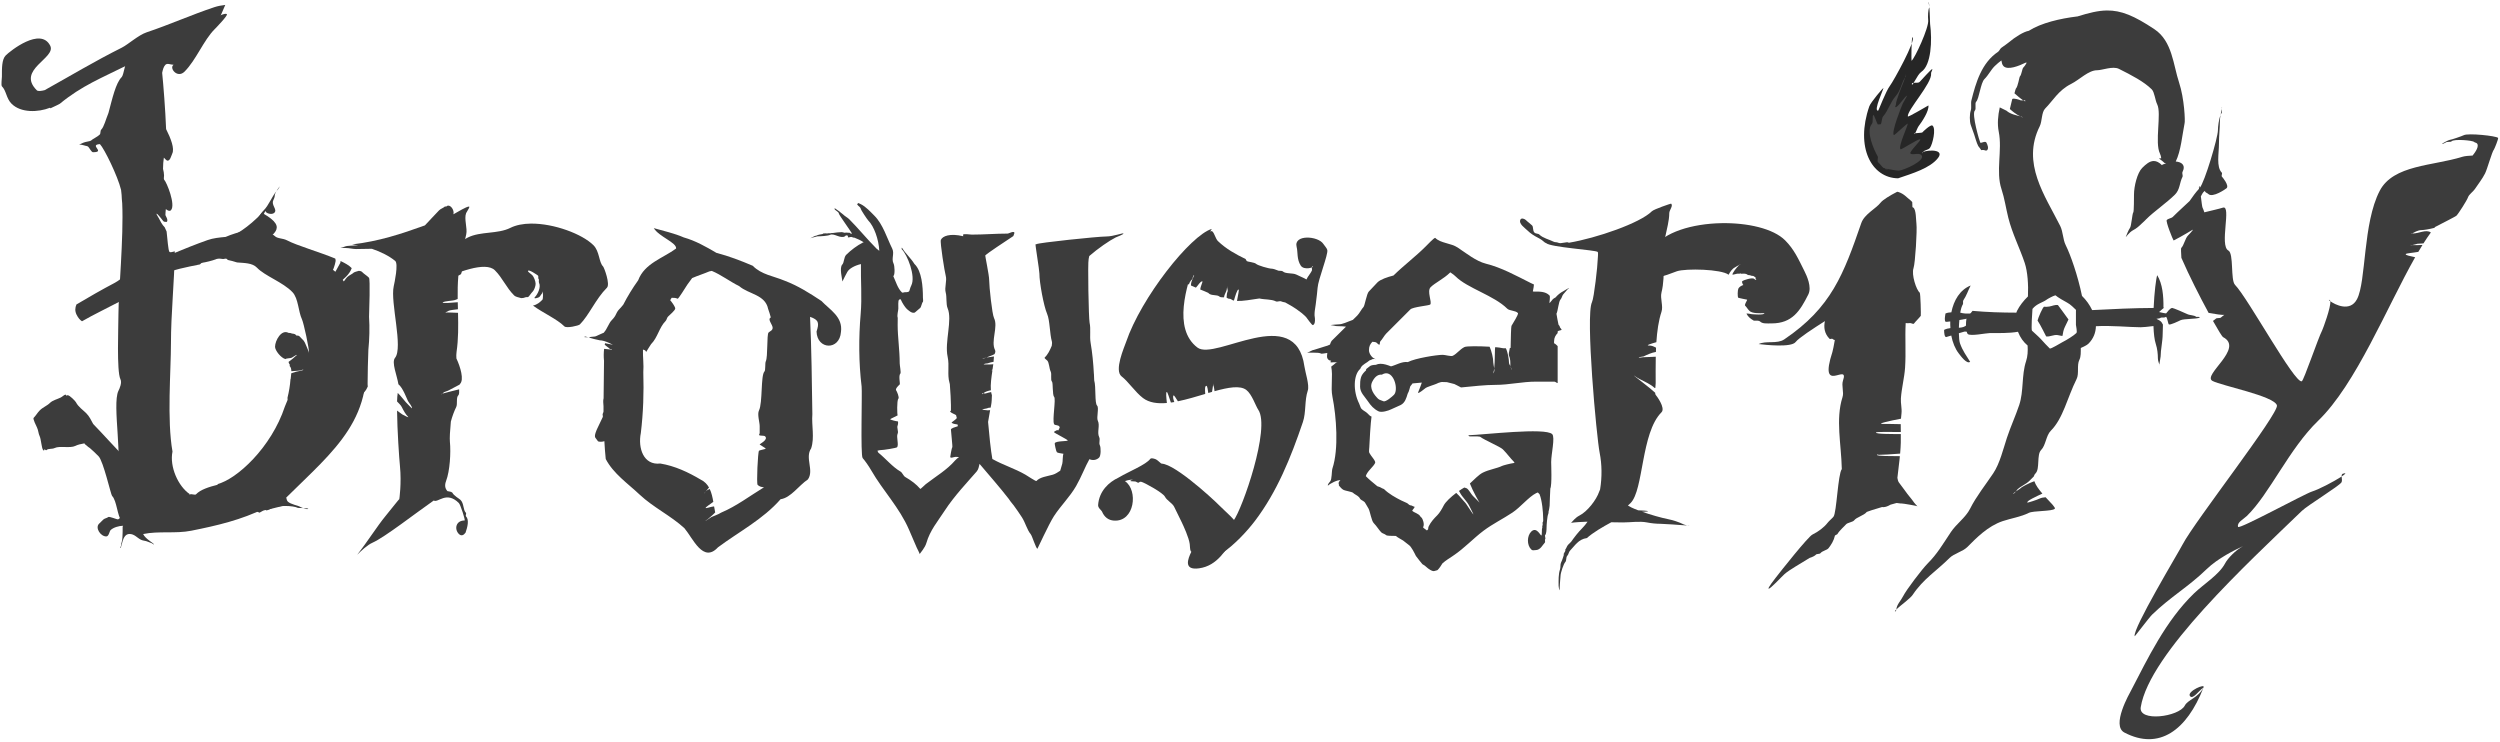 <?xml version="1.0" encoding="UTF-8" standalone="no" ?>
<svg width="512px" height="152px" viewBox="0 0 512 152" version="1.1" xmlns="http://www.w3.org/2000/svg" xmlns:xlink="http://www.w3.org/1999/xlink" preserveAspectRatio="xMidYMid">
    <g fill-rule="evenodd" stroke="rgb(90,90,90)" stroke-opacity="0">
        <path d="M108.736,45.793 C107.16,45.807 105.688,46.084 104.522,46.667 C101.909,47.973 98.422,47.339 95.813,48.643 C93.302,49.899 92.026,51.615 89.99,52.997 C90.227,52.276 90.467,51.571 90.707,50.864 C90.437,51.183 90.18,51.513 89.885,51.808 C89.599,52.095 89.461,52.57 89.413,53.137 C89.366,53.704 89.394,54.353 89.431,55.008 C89.468,55.664 89.516,56.327 89.483,56.879 C89.459,57.293 89.325,57.562 89.186,57.823 C93.6,55.726 99.457,53.458 101.356,55.358 C102.934,56.935 103.643,58.851 105.308,60.516 C105.571,60.779 106.159,60.897 106.742,61.058 C107.076,61.058 107.386,60.999 107.617,60.884 C107.757,60.814 108.101,60.906 108.211,60.796 C108.571,60.436 108.702,60.113 109.103,59.712 C109.404,59.411 109.697,58.591 109.697,58.121 C109.697,57.628 109.338,56.677 108.998,56.337 C108.879,56.218 108.124,55.669 108.124,55.55 C108.124,54.961 110.139,56.394 110.187,56.442 C110.319,56.574 110.16,56.992 110.292,57.124 C110.484,57.316 110.26,57.654 110.397,57.928 C110.854,58.843 110.045,60.343 109.593,60.796 C109.052,61.337 110.272,61.008 110.484,60.796 C110.688,60.592 110.896,60.175 111.079,59.992 C111.093,59.977 111.067,59.712 111.079,59.712 C111.257,59.712 111.251,61.218 111.079,61.391 C110.539,61.93 110.031,62.386 109.155,62.58 C111.205,64.095 114.096,65.352 115.59,66.846 C116.014,67.271 118.491,66.709 118.755,66.444 C120.637,64.562 122,61.224 124.299,58.925 C125.01,58.213 123.726,54.785 123.512,54.571 C122.63,53.689 122.807,51.488 121.536,50.217 C119.25,47.931 113.463,45.749 108.736,45.793 L108.736,45.793 Z" fill="rgb(60,60,60)"></path>
        <path d="M91.687,42.121 C91.588,42.144 91.495,42.208 91.407,42.296 C91.357,42.345 91.159,42.246 91.11,42.296 C90.805,42.6 90.284,42.719 89.92,43.082 C88.918,44.085 88.041,45.117 87.018,46.16 C82.145,47.918 77.602,49.414 72.102,50.059 C72.514,50.1 72.938,50.16 73.361,50.234 C72.481,50.318 71.075,50.276 70.633,50.497 C70.501,50.563 69.832,50.76 69.706,50.776 C69.939,50.754 70.71,50.794 70.825,50.794 C71.521,50.794 72.254,51.004 72.906,51.004 C73.884,51.004 75.042,50.973 76.159,50.951 C78.001,51.568 79.715,52.436 80.932,53.434 C81.63,54.006 80.794,57.926 80.635,58.628 C79.898,61.879 82.616,71.203 80.897,73.299 C80.146,74.216 81.309,76.87 81.597,78.702 C82.487,79.38 83.288,81.594 83.538,82.094 C83.771,82.561 84.377,83.127 84.377,83.633 C84.377,83.702 83.24,82.496 83.118,82.374 C82.944,82.2 82.071,81.056 81.457,80.468 C81.385,80.89 81.339,81.499 81.317,82.217 C81.689,82.601 82.093,82.981 82.279,83.353 C82.651,84.098 83.038,84.812 83.538,85.312 C83.966,85.74 82.661,85.013 82.419,84.892 C82.267,84.816 81.815,84.441 81.317,84.088 C81.355,88.133 81.746,93.797 81.912,95.472 C82.259,98.977 81.778,102.304 81.772,102.239 C81.763,102.153 80.082,104.307 78.939,105.701 C77.25,107.761 75.228,110.972 73.151,113.622 C74.049,112.73 75.192,111.634 76.299,111.139 C78.845,110.001 85.114,105.091 88.836,102.501 C89.66,103.094 91.403,100.452 93.977,103.026 C94.308,103.356 95.353,106.593 95.149,106.593 C93.336,106.593 93.006,108.384 93.977,109.356 C94.473,109.852 94.957,109.621 95.341,109.093 C95.739,107.96 96.134,106.441 95.429,105.736 C95.312,105.619 95.545,105.153 95.429,105.037 C94.798,104.406 95.066,103.135 94.31,102.379 C94.05,102.119 92.931,101.52 92.648,100.91 C92.628,100.89 92.598,100.877 92.578,100.857 C92.372,100.651 91.928,100.679 91.617,100.578 C91.385,100.273 90.904,99.693 91.354,98.514 C92.142,96.453 92.359,92.688 92.141,90.488 C92.068,89.748 92.159,88.171 92.334,86.361 C92.335,86.356 92.332,86.349 92.334,86.344 C92.613,85.273 93.051,84.121 93.435,83.354 C93.734,82.756 93.386,81.445 93.837,80.993 C94.08,80.751 94.049,80.236 94.03,79.734 C92.734,80.065 91.205,80.431 90.62,80.608 C90.691,80.541 90.767,80.461 90.812,80.416 C90.97,80.258 91.508,80.138 91.791,79.996 C92.73,79.527 93.584,79.028 94.117,78.772 C94.145,78.711 94.178,78.659 94.222,78.615 C95.06,77.777 94.316,75.209 93.47,73.404 C93.438,72.939 93.441,72.491 93.505,72.057 C93.891,69.438 93.865,66.752 93.802,64.066 C93.661,64.059 93.506,64.049 93.33,64.049 C93.255,64.049 91.593,63.961 91.179,64.014 C91.288,63.969 91.596,63.797 91.931,63.629 C92.127,63.531 93.027,63.422 93.785,63.332 C93.773,62.853 93.759,62.377 93.75,61.898 C92.438,62.008 90.463,62.16 90.672,61.95 C91.008,61.615 92.841,61.635 93.33,61.391 C93.386,61.363 93.538,61.303 93.732,61.233 C93.712,59.634 93.734,58.04 93.872,56.46 C94.037,56.359 94.245,56.247 94.414,56.145 C94.527,55.871 94.623,55.597 94.607,55.183 C94.585,54.631 94.481,53.978 94.379,53.329 C94.278,52.681 94.178,52.027 94.17,51.458 C94.161,50.889 94.262,50.408 94.519,50.095 C94.784,49.772 94.999,49.425 95.236,49.08 C95.318,48.728 95.401,48.365 95.481,48.014 C95.772,46.729 94.998,44.861 95.464,43.642 C95.538,43.447 96.146,42.566 96.128,42.383 C96.122,42.318 96.056,42.299 95.953,42.313 C95.44,42.382 93.896,43.294 92.858,43.887 C93.086,43.063 92.324,41.967 91.687,42.121 L91.687,42.121 Z M90.602,80.626 C90.493,80.726 90.393,80.794 90.393,80.696 C90.393,80.683 90.479,80.664 90.602,80.626 L90.602,80.626 Z" fill="rgb(60,60,60)"></path>
        <path d="M46.135,1.01 C45.376,1.104 44.625,1.228 43.914,1.465 C39.11,3.066 34.685,5.066 30.065,6.606 C28.313,7.19 26.272,9.097 24.924,9.771 C19.339,12.563 14.356,15.572 9.151,18.462 C8.435,18.642 7.781,18.735 7.525,18.479 C3.314,14.269 11.554,11.901 10.288,9.369 C8.323,5.439 2.052,10.47 1.177,11.345 C0.346,12.176 0.39,14.054 0.39,15.699 C0.39,16.009 0.193,17.477 0.39,17.675 C1.312,18.597 1.268,20.143 2.366,21.242 C4.281,23.157 7.817,23.017 10.253,22.064 C10.276,22.11 10.299,22.14 10.323,22.186 C11.372,21.7 12.16,21.327 12.264,21.242 C16.759,17.538 20.799,15.977 26.113,13.321 C27.502,12.626 33.419,8.881 34.821,8.18 C36.692,7.244 39.539,6.742 42.34,6.204 C42.867,5.676 43.549,5.355 44.334,5.19 C44.93,3.784 45.52,2.402 46.135,1.01 L46.135,1.01 Z M53.671,43.607 C50.945,46.488 48,48.43 45.89,48.94 C45.946,48.974 46.008,48.997 46.065,49.028 C44.217,49.474 42.483,49.97 41.536,50.916 C41.353,51.099 40.603,50.797 40.364,50.916 C35.492,53.352 28.705,52.679 25.326,56.057 C23.243,58.14 39.017,54.081 39.175,54.081 C40.536,54.081 43.498,53.494 44.701,52.892 C45.287,52.599 46.811,52.892 47.481,52.892 C51.902,52.892 54.398,54.383 58.55,56.459 C59.823,57.096 60.193,58.487 60.928,59.222 C62.383,60.677 64.131,62.06 65.282,64.363 C65.625,65.049 65.117,67.766 65.684,68.333 C69.264,71.913 62.51,88.906 60.141,91.275 C57.384,94.032 54.266,96.747 51.835,99.179 C50.758,100.256 49.02,100.42 47.883,101.557 C47.302,102.138 45.637,101.893 44.701,102.361 C41.554,103.934 38.468,103.895 35.206,105.526 C34.324,105.967 32.552,106.124 30.502,106.208 L26.305,105.299 C25.035,106.101 27.291,104.623 25.816,105.509 C25.391,105.763 24.857,106.4 24.242,106.4 C23.963,106.4 22.352,105.702 22.161,105.893 C21.967,106.087 21.395,106.17 21.164,106.4 L20.272,107.275 C19.454,108.094 20.578,109.863 21.759,109.863 C22.304,109.863 22.409,108.811 22.65,108.569 C23.188,108.032 24.375,107.677 25.221,107.677 C25.244,107.677 25.116,107.826 25.116,107.869 L25.116,108.866 C25.116,109.255 25.076,110.73 24.924,111.034 C24.789,111.303 24.862,111.664 24.731,111.926 C24.685,112.019 24.522,112.223 24.626,112.223 C25.004,112.223 24.939,109.356 26.515,109.356 C27.538,109.356 28.037,110.125 28.876,110.545 C29.293,110.754 29.862,110.741 30.275,110.947 C30.527,111.073 30.809,111.118 31.061,111.244 C31.142,111.285 31.551,111.568 31.551,111.541 C31.551,111.237 29.836,110.461 29.313,109.373 C32.493,108.708 35.972,109.332 39.175,108.691 C44.47,107.632 49.36,106.5 54.336,104.057 C54.355,104.251 54.406,104.408 54.511,104.512 C54.634,104.636 55.647,104.092 55.787,104.022 C56.858,103.487 59.977,103.494 61.033,104.022 C61.06,104.036 61.571,104.038 62.065,104.057 C61.705,103.924 61.378,103.772 61.33,103.725 C61.197,103.592 59.497,103.273 58.952,102.728 C58.791,102.567 58.681,102.273 58.62,101.906 C68.303,92.3 77.494,85.414 74.393,69.906 C73.558,65.733 72.791,61.2 70.423,57.649 C66.499,51.762 58.649,52.958 55.962,50.689 C55.437,50.574 54.878,50.495 54.668,50.199 C54.651,50.198 54.581,50.203 54.581,50.199 C54.581,50.192 54.623,50.161 54.633,50.147 C54.599,50.081 54.581,50.009 54.581,49.92 C54.581,48.074 59.863,46.987 53.671,43.607 L53.671,43.607 Z M62.065,104.057 C62.497,104.218 62.982,104.346 63.114,104.215 C63.209,104.119 62.642,104.08 62.065,104.057 L62.065,104.057 Z" fill="rgb(60,60,60)"></path>
        <path d="M46.24,2.829 C45.582,2.797 44.003,3.756 43.389,3.756 C41.202,3.756 27.584,10.608 26.323,11.869 C25.626,12.566 25.358,15.352 24.924,15.786 C23.706,17.004 23.008,20.169 22.213,23.131 C21.662,24.471 21.304,25.981 20.727,26.558 C20.521,26.764 20.619,27.366 20.447,27.537 C19.929,28.056 19.006,28.419 18.629,28.796 C18.491,28.934 17.441,29.04 17.09,29.216 C16.719,29.401 16.315,29.559 16.198,29.6 C16.441,29.579 17.189,29.755 17.23,29.775 C17.457,29.889 17.881,29.867 18.069,30.055 C18.325,30.311 18.728,31.174 19.048,31.174 C21.71,31.174 18.125,29.663 20.465,29.513 C21.357,30.435 24.116,36.075 24.784,38.851 C24.788,38.881 24.797,38.907 24.801,38.938 C24.845,39.235 24.873,39.583 24.906,39.917 C24.928,40.547 24.975,41.124 25.029,41.649 C25.349,48.572 24.259,60.145 24.259,64.206 C24.259,66.932 23.869,76.069 24.661,77.653 C25.019,78.368 24.522,79.505 24.259,80.031 C22.868,82.813 25.435,95.11 23.612,97.657 C23.96,98.16 24.219,98.736 24.644,99.161 C24.826,99.343 26.281,104.735 27.057,107.642 C30.472,107.61 33.934,107.666 35.835,106.715 C37.835,105.716 40.196,105.094 41.99,104.197 C42.376,104.004 44.085,103.18 45.015,102.868 C43.734,102.68 40.796,101.679 40.591,101.679 C40.033,101.679 39.379,101.525 38.685,101.277 C38.756,101.261 38.824,101.241 38.895,101.225 C36.488,99.612 34.687,95.574 35.328,92.481 C34.17,86.038 35.013,75.964 35.013,70.274 C35.013,64.208 35.706,57.869 35.8,51.476 C35.316,51.62 34.84,51.723 34.716,51.598 C34.437,51.319 34.303,48.9 34.122,47.419 C33.916,46.952 33.775,46.6 33.737,46.562 C33.195,46.02 32.794,45.235 32.478,44.604 C32.442,44.533 31.949,43.764 32.058,43.764 C32.319,43.764 33.237,45.083 33.457,45.303 C33.507,45.353 33.563,45.385 33.632,45.408 C33.638,45.409 33.643,45.408 33.649,45.408 C33.924,45.444 34.135,45.465 34.156,45.443 C34.538,45.061 33.877,44.168 33.877,44.044 C33.877,43.726 33.919,43.294 33.964,42.82 C34.371,43.153 34.751,43.309 34.996,43.065 C36.038,42.023 34.155,37.328 33.597,36.77 C33.512,36.685 33.597,36.063 33.597,35.931 C33.597,35.511 33.505,35.051 33.387,34.584 C33.399,33.744 33.444,32.94 33.562,32.276 C33.785,32.515 34.006,32.778 34.156,32.853 C34.813,33.181 35.092,31.821 35.276,31.454 C35.78,30.444 35.006,28.395 34.017,26.435 C33.872,22.532 33.457,17.317 33.212,14.929 C33.212,14.924 33.213,14.917 33.212,14.912 C33.339,14.295 33.496,13.649 33.877,13.268 C34.272,12.873 34.996,13.268 35.555,13.268 C34.568,13.896 36.318,16.143 37.794,14.667 C40.162,12.299 41.698,8.245 43.949,5.994 C44.186,5.757 46.709,3.158 46.467,2.916 C46.416,2.866 46.333,2.834 46.24,2.829 L46.24,2.829 Z M45.016,102.868 C45.372,102.921 45.628,102.911 45.628,102.798 C45.628,102.692 45.377,102.747 45.016,102.868 L45.016,102.868 Z M16.198,29.6 C16.151,29.604 16.111,29.614 16.111,29.635 C16.111,29.637 16.18,29.607 16.198,29.6 L16.198,29.6 Z" fill="rgb(60,60,60)"></path>
        <path d="M13.383,80.818 C13.172,80.861 12.608,81.328 12.473,81.395 C11.747,81.758 10.769,81.98 10.235,82.514 C9.631,83.118 8.82,83.37 8.137,84.053 C7.671,84.519 7.344,85.125 6.878,85.592 C6.7,85.769 7.432,87.26 7.577,87.55 C7.856,88.108 7.854,88.802 8.137,89.369 C8.398,89.892 8.527,91.858 8.836,92.167 C9.129,92.459 8.978,92.165 9.116,92.027 C9.183,91.96 9.376,92.327 9.536,92.167 C9.882,91.82 10.67,92.019 11.214,91.747 C12.175,91.267 14.379,91.843 15.411,91.327 C15.908,91.079 16.574,90.913 17.265,90.803 C17.309,90.844 17.343,90.884 17.387,90.925 C17.382,90.937 17.375,90.949 17.37,90.96 C17.472,91.033 17.568,91.113 17.667,91.187 C17.935,91.428 18.2,91.652 18.349,91.729 C18.352,91.732 18.363,91.727 18.366,91.729 C18.954,92.226 19.515,92.774 20.185,93.443 C21.156,94.415 22.71,101.319 22.948,101.557 C23.95,102.559 24.023,105.797 24.924,106.698 C25.44,107.214 25.673,107.85 26.113,108.289 C26.659,108.835 27.626,109.015 28.089,109.478 C28.674,110.063 31.79,106.371 32.25,105.911 C32.449,105.712 32.72,105.007 32.845,104.932 C33.15,104.749 33.665,104.847 33.824,104.529 C33.864,104.45 33.786,104.401 33.667,104.372 L28.683,99.179 C27.744,99.179 26.802,94.919 25.92,94.038 C23.255,91.372 21.341,89.151 19.083,86.833 C18.674,86.093 18.339,85.302 17.649,84.612 C17.001,83.964 16.024,83.321 15.551,82.374 C15.442,82.156 14.209,80.851 13.802,80.94 C13.775,80.946 13.752,80.956 13.732,80.975 C13.707,81.001 13.687,81.035 13.663,81.063 C13.606,80.993 13.534,80.916 13.453,80.835 C13.439,80.822 13.413,80.812 13.383,80.818 L13.383,80.818 Z" fill="rgb(60,60,60)"></path>
        <path d="M57.308,38.151 C57.209,38.29 56.917,38.637 56.871,38.728 C56.812,38.847 56.725,38.981 56.644,39.113 C56.75,38.984 56.859,38.846 56.976,38.728 C57.079,38.626 57.222,38.317 57.308,38.151 L57.308,38.151 Z M56.644,39.113 C55.629,40.343 55.052,42.033 54.003,43.082 C53.202,43.884 52.569,44.989 53.024,45.461 L53.706,44.971 C53.529,44.617 53.829,44.219 54.003,43.869 C54.11,43.657 54.406,43.037 54.406,43.275 C54.406,43.654 55.676,44.085 56.189,43.572 C56.868,42.893 55.479,42.002 55.979,41.002 C56.109,40.742 56.277,40.319 56.277,40.022 C56.277,39.737 56.461,39.412 56.644,39.113 L56.644,39.113 Z M50.349,47.262 C48.896,47.518 47.464,47.98 46.205,48.521 C44.943,48.638 43.684,48.757 42.515,49.168 C37.711,50.854 33.286,52.949 28.666,54.571 C26.914,55.186 24.873,57.201 23.525,57.911 C20.788,59.352 18.201,60.845 15.656,62.352 C15.372,63.015 15.309,63.704 15.691,64.468 C16.021,65.128 16.395,65.539 16.793,65.797 C19.236,64.386 21.786,63.195 24.714,61.653 C26.104,60.921 32.02,56.971 33.422,56.232 C35.293,55.247 38.14,54.719 40.941,54.151 C41.773,53.275 42.989,52.934 44.386,52.945 C44.812,52.948 45.262,52.985 45.715,53.05 C46.064,52.962 46.35,52.926 46.467,53.05 C46.528,53.114 46.588,53.189 46.659,53.242 C47.284,53.378 47.916,53.536 48.548,53.749 C49.981,53.877 51.674,53.817 52.622,54.816 C54.247,56.527 57.95,57.785 59.896,59.834 C61.125,61.128 61.067,63.771 61.855,65.43 C62.178,66.11 63.37,71.481 63.289,72.39 C63.277,72.239 63.26,72.094 63.201,71.97 C62.946,71.431 62.469,70.062 62.205,69.784 L61.313,68.857 C61.155,68.691 60.846,68.752 60.648,68.7 C60.647,68.7 60.649,68.683 60.648,68.682 C60.635,68.644 60.621,68.621 60.596,68.595 C60.265,68.247 59.892,68.41 59.547,68.228 C59.399,68.15 59.198,68.232 59.057,68.158 C57.635,67.409 56.329,69.74 56.329,71.026 C56.329,71.769 57.532,73.311 58.463,73.544 C58.66,73.346 59.475,73.396 59.739,73.264 C60.102,73.082 60.577,72.669 60.841,72.669 C60.904,72.669 60.324,73.081 59.949,73.456 C59.778,73.627 59.415,73.854 59.092,74.121 C59.146,74.324 59.206,74.525 59.337,74.663 C59.386,74.715 59.287,74.925 59.337,74.978 C59.583,75.237 59.663,75.613 59.669,76.027 C60.163,76.015 60.719,75.922 61.033,75.922 C61.549,75.922 62.117,75.611 62.117,75.729 C62.117,75.869 60.842,76.061 60.631,76.132 C60.29,76.245 59.967,76.339 59.652,76.446 C59.622,76.848 59.558,77.259 59.529,77.635 C59.518,77.637 59.505,77.634 59.494,77.635 C59.406,78.933 59.186,80.21 58.882,81.447 C58.887,81.599 58.891,81.751 58.9,81.902 C58.726,82.375 58.528,82.823 58.34,83.266 C55.556,91.681 48.507,98.138 44.491,99.161 C44.547,99.197 44.609,99.216 44.666,99.249 C42.818,99.719 41.084,100.245 40.137,101.242 C39.954,101.435 39.204,101.116 38.965,101.242 C34.093,103.808 27.306,103.105 23.927,106.663 C21.844,108.856 37.618,104.582 37.776,104.582 C39.137,104.582 42.099,103.956 43.302,103.323 C43.888,103.014 45.412,103.323 46.082,103.323 C48.911,103.323 50.956,103.966 53.147,105.002 C53.654,104.679 54.072,104.477 54.301,104.477 C54.685,104.477 57.933,103.535 59.284,103.34 C58.855,103.194 58.358,102.882 58.288,102.501 C56.615,102.101 55.202,101.679 54.388,100.822 C54.371,100.805 54.362,100.791 54.353,100.77 C54.234,100.694 54.124,100.599 54.021,100.49 C53.98,100.447 53.182,100.525 53.182,100.49 C53.182,100.278 57.3,97.035 57.938,96.363 C58.947,95.301 59.977,95.096 61.016,94.003 C62.761,92.164 65.425,89.651 67.171,87.813 C67.222,87.866 70.834,84.845 71.088,84.578 C71.779,83.85 72.511,83.306 73.221,82.776 C73.223,82.769 73.237,82.766 73.238,82.759 C73.517,81.702 74.595,80.29 74.725,80.154 C74.955,79.911 75.142,79.558 75.319,79.157 C75.307,79.002 75.284,78.757 75.284,78.685 C75.284,76.248 75.369,73.936 75.442,71.655 C75.665,69.44 75.724,67.09 75.582,64.888 C75.613,63.499 75.853,57.184 75.564,56.879 C75.145,56.437 74.585,56.15 74.165,55.708 C74.016,55.55 73.782,55.485 73.501,55.463 C73.011,55.603 72.554,55.727 72.487,55.795 C72.124,56.158 71.517,56.345 71.088,56.774 C70.767,57.095 70.424,57.717 69.969,58.173 C69.528,58.613 69.262,59.02 68.849,59.432 C68.843,59.438 68.43,60.146 68.43,59.992 C68.43,59.936 68.788,59.494 68.849,59.432 C69.166,59.116 69.119,58.324 69.409,58.033 C70.278,57.164 71.565,56.287 72.032,54.921 C71.998,54.889 71.951,54.841 71.927,54.816 C71.496,54.362 70.708,53.907 69.741,53.452 C69.742,53.603 69.732,53.749 69.689,53.837 C69.364,54.486 68.382,56.262 68.01,56.634 C67.91,56.734 67.826,57.005 67.748,57.264 C67.744,57.338 67.73,57.423 67.73,57.474 C67.73,57.531 67.671,57.602 67.608,57.666 C67.556,57.799 67.509,57.893 67.451,57.893 C67.34,57.893 67.488,57.788 67.608,57.666 C67.653,57.55 67.702,57.414 67.748,57.264 C67.769,56.871 67.848,56.237 68.15,55.935 C68.239,55.846 68.092,55.492 68.15,55.375 C68.347,54.981 68.87,53.458 68.71,53.137 C68.689,53.096 68.677,53.029 68.657,52.962 C68.65,52.959 68.646,52.947 68.64,52.945 C65.384,51.596 60.828,50.3 58.777,49.22 C57.903,48.76 56.805,48.903 56.259,48.328 C55.162,47.173 51.715,49.006 50.349,47.262 L50.349,47.262 Z" stroke-width="1.026" fill="rgb(60,60,60)"></path>
        <path d="M133.899,46.72 C134.911,48.458 138.616,49.674 138.463,50.899 C135.779,52.879 131.997,53.928 130.699,57.404 C129.552,59.003 128.536,60.661 127.638,62.405 C127.328,62.789 127.014,63.152 126.712,63.454 C126.451,63.715 126.179,64.309 126.012,64.643 C125.85,64.967 125.418,65.447 125.225,65.64 C124.738,66.127 124.246,67.511 123.739,68.018 C123.728,68.029 123.702,68.101 123.687,68.123 C123.226,68.333 122.696,68.539 122.165,68.805 C121.677,69.049 121.151,68.866 120.679,69.102 C120.636,69.124 120.573,69.118 120.504,69.102 C120.731,69.206 122.676,69.697 122.847,69.697 C123.332,69.697 123.975,69.896 124.613,70.169 C124.619,70.174 124.625,70.181 124.631,70.186 C124.65,70.205 124.764,70.26 124.911,70.309 C125.126,70.407 125.317,70.503 125.523,70.606 C125.193,70.552 124.588,70.434 123.914,70.291 C123.892,70.39 123.863,70.489 123.844,70.588 C124.179,70.923 124.646,71.198 124.928,71.48 C124.953,71.505 125.33,71.512 125.33,71.568 C125.33,71.7 125.06,71.568 124.928,71.568 C124.764,71.568 124.248,71.514 123.722,71.445 C123.631,72.247 123.615,73.065 123.704,73.911 C123.692,76.449 123.639,78.99 123.617,81.535 C123.615,81.54 123.618,81.547 123.617,81.552 C123.484,82.037 123.552,82.62 123.599,83.196 C123.598,83.54 123.598,83.884 123.599,84.228 C123.596,84.245 123.603,84.263 123.599,84.28 C123.571,84.436 123.511,84.596 123.442,84.735 C123.349,84.919 123.534,85.232 123.442,85.417 C123.017,86.267 122.704,86.996 122.358,87.69 C122.222,87.96 121.587,89.315 121.955,89.683 C122.114,89.842 122.316,90.219 122.463,90.365 C122.573,90.475 122.968,90.47 123.145,90.47 C123.378,90.47 123.581,90.411 123.774,90.348 C123.842,91.569 123.927,92.785 124.054,94.003 C125.618,97.007 128.598,99.028 130.996,101.294 C133.825,103.944 137.346,105.584 140.176,108.184 C141.937,110.274 143.998,115.384 147.031,112.101 C151.347,108.88 156.226,106.392 159.866,102.239 C161.959,101.952 163.585,99.433 165.461,98.182 C166.766,96.332 164.802,93.76 166.126,91.817 C166.856,89.627 166.186,87.121 166.371,84.822 C166.272,78.175 166.202,71.529 165.899,64.888 C167.726,65.513 167.788,66.185 167.228,67.895 C167.342,71.657 171.954,71.815 172.229,67.983 C172.66,64.891 169.961,63.454 168.224,61.635 C165.782,60.014 163.386,58.502 160.653,57.474 C158.465,56.548 155.924,56.248 154.165,54.431 C151.725,53.389 149.288,52.455 146.734,51.791 C144.564,50.517 142.454,49.314 140.036,48.626 C138.061,47.762 135.953,47.314 133.899,46.72 L133.899,46.72 Z M145.772,55.48 C147.69,56.273 149.492,57.666 151.402,58.61 C153.331,60.27 156.712,60.307 157.313,63.262 C157.518,63.834 157.704,64.408 157.855,64.993 C157.795,65.053 157.711,65.136 157.68,65.168 C157.309,65.538 158.24,66.567 158.24,67.126 C158.24,67.698 157.69,67.815 157.4,68.105 C157.012,68.494 157.278,73.107 156.841,73.981 C156.642,74.379 156.819,75.821 156.561,76.079 C155.778,76.862 156.205,82.527 155.442,84.053 C155.045,84.847 155.582,86.477 155.582,87.27 L155.582,88.669 C155.582,88.826 155.419,89.067 155.442,89.089 C155.678,89.325 156.465,89.133 156.701,89.369 C157.418,90.086 155.478,90.943 155.582,91.047 C155.611,91.077 156.841,91.812 156.841,91.887 C156.841,91.957 155.542,92.206 155.442,92.306 C155.211,92.537 154.902,99.041 155.162,99.301 C155.512,99.651 155.994,99.776 156.473,99.791 C153.584,101.553 150.823,103.663 147.73,104.967 C147.71,104.981 147.682,104.988 147.66,105.002 C147.067,105.392 146.229,105.63 145.702,105.893 C145.41,106.039 144.587,106.698 144.408,106.698 C144.375,106.698 144.868,106.43 145.107,106.191 C145.239,106.059 145.96,105.511 146.471,104.949 C146.383,104.546 146.313,104.134 146.244,103.708 C145.513,103.775 144.513,104.195 144.513,104.022 C144.513,103.854 145.544,103.178 146.087,102.781 C145.928,101.851 145.728,100.933 145.352,100.14 C145.067,100.268 144.761,100.399 144.513,100.647 C144.679,100.434 144.893,100.18 145.107,99.965 C145.147,99.926 145.175,99.899 145.212,99.861 C144.843,99.195 144.32,98.627 143.551,98.252 C140.933,96.694 138.212,95.422 135.228,94.929 C131.776,95.332 130.626,91.751 131.241,88.687 C131.746,84.549 131.878,80.389 131.748,76.219 C131.874,74.726 131.631,73.111 131.678,71.585 C131.778,71.658 132.061,71.689 132.15,71.778 C132.182,71.809 132.326,72.075 132.342,72.075 C132.352,72.075 133.227,70.596 133.339,70.484 C134.701,69.122 134.999,67.058 136.312,65.745 C136.551,65.505 136.562,65.093 136.801,64.853 C137.186,64.468 138.288,63.557 138.288,63.174 C138.288,62.841 137.658,61.943 137.256,61.478 C137.352,61.312 137.46,61.156 137.553,60.988 C137.565,60.99 137.577,60.988 137.588,60.988 C138.039,60.988 138.397,60.991 138.777,61.181 C138.931,61.257 140.411,58.827 140.753,58.313 C140.863,58.148 141.323,57.541 141.75,56.949 C142.909,56.446 144.144,56.064 145.265,55.585 L145.772,55.48 L145.772,55.48 Z M119.91,68.927 C119.821,68.921 119.741,68.938 119.682,68.997 C119.583,69.097 120.24,69.027 120.452,69.102 C120.287,69.054 120.081,68.939 119.91,68.927 L119.91,68.927 Z M144.495,100.665 C144.454,100.722 144.3,101.05 144.216,101.05 C144.212,101.05 144.327,100.882 144.495,100.665 L144.495,100.665 Z" stroke-width="0.908" fill="rgb(60,60,60)"></path>
        <path d="M175.761,41.579 C175.691,41.677 175.618,41.762 175.534,41.841 C175.602,41.931 175.67,42.03 175.726,42.086 C175.86,42.22 176.285,42.518 176.285,42.785 C176.285,42.939 177.582,44.921 177.824,45.163 C179.007,46.346 179.97,49.06 180.08,51.371 C179.879,51.196 179.667,51.031 179.45,50.864 C179.422,50.831 179.392,50.788 179.363,50.759 C177.569,48.965 175.726,46.703 173.907,44.884 C173.589,44.565 173.044,44.3 172.648,43.904 C172.445,43.701 170.998,42.617 170.97,42.645 C170.64,42.975 171.809,43.298 171.809,43.764 C171.809,43.999 174.531,47.757 174.467,47.821 C174.291,47.997 174.069,47.703 174.047,47.681 C174.028,47.662 173.778,47.648 173.435,47.646 C173.352,47.629 173.281,47.618 173.243,47.646 C173.137,47.647 173.032,47.662 172.911,47.664 C172.728,47.605 172.553,47.541 172.369,47.541 C171.783,47.541 171.205,47.636 170.602,47.716 C170.421,47.723 170.229,47.727 170.06,47.734 C170.126,47.74 170.187,47.76 170.253,47.769 C169.943,47.803 169.632,47.821 169.291,47.821 C169.257,47.821 169.157,47.834 169.099,47.839 C169.114,47.831 169.136,47.828 169.151,47.821 C169.2,47.796 169.267,47.784 169.326,47.769 C168.948,47.789 168.606,47.806 168.591,47.821 C168.556,47.857 168.517,47.897 168.469,47.926 C167.97,48.005 167.431,48.111 167.245,48.241 C167.061,48.279 166.893,48.321 166.773,48.381 C166.432,48.551 165.934,48.803 165.934,48.8 C165.934,48.769 166.622,48.607 167.402,48.398 C167.975,48.419 169.577,48.308 169.99,48.101 C170.806,47.693 172.172,48.978 173.068,48.381 C173.136,48.335 173.201,48.262 173.26,48.188 C173.406,48.22 173.548,48.255 173.697,48.293 C173.659,48.377 173.628,48.452 173.628,48.521 C173.628,48.754 174.094,48.521 174.327,48.521 C174.48,48.521 174.845,48.735 174.991,48.678 C175.684,48.935 176.344,49.256 176.88,49.622 C176.834,49.644 176.787,49.651 176.74,49.675 C176.723,49.668 176.704,49.664 176.688,49.657 C176.686,49.669 176.689,49.681 176.688,49.692 C175.56,50.26 174.264,51.225 173.295,52.193 C172.826,52.662 172.878,53.799 172.508,54.169 C171.85,54.828 172.51,57.206 172.526,57.648 C172.658,57.304 173.42,55.913 173.505,55.742 C173.871,55.011 175.05,54.379 176.32,54.081 C176.261,57.465 176.555,60.927 176.268,64.258 C175.847,69.139 175.864,74.32 176.46,79.157 C176.602,80.305 176.2,93.265 176.67,93.81 C177.177,94.397 177.88,95.38 178.436,96.346 C180.855,100.548 184.199,103.926 186.165,108.481 L187.739,112.136 C187.8,112.277 188.295,113.211 188.351,113.465 C188.504,113.202 189.436,112.196 189.715,111.227 C190.473,108.592 192.052,106.779 193.475,104.582 C195.417,101.582 198.244,98.624 200.014,96.573 C200.388,96.141 200.484,95.563 200.609,94.999 C202.606,97.37 204.706,99.732 206.659,102.256 C206.662,102.259 206.656,102.27 206.659,102.274 C206.88,102.616 207.185,103.001 207.516,103.393 C207.528,103.407 207.539,103.414 207.551,103.428 C208.157,104.249 208.74,105.099 209.3,105.963 C209.982,107.016 210.358,108.55 211.083,109.391 C211.384,109.739 212.177,112.381 212.465,112.381 C212.506,112.381 214.778,107.358 215.84,105.718 C217.232,103.568 219.099,101.782 220.386,99.546 C221.488,97.631 222.281,95.467 223.114,94.038 C223.748,94.335 224.549,94.263 225.107,93.705 C225.474,93.339 225.49,91.673 225.247,91.187 C224.993,90.68 225.372,90.037 225.107,89.509 C224.624,88.541 225.324,87.143 224.828,86.151 C224.52,85.536 225.12,83.506 224.688,83.074 C224.153,82.539 224.498,79.267 224.093,77.898 C224.078,77.482 224.062,77.071 224.041,76.656 C224.043,76.602 224.03,76.548 224.023,76.499 C223.909,74.379 223.713,72.273 223.359,70.221 C223.124,68.861 223.438,67.434 223.149,66.094 C222.956,65.202 222.739,53.787 222.957,53.032 C222.979,52.954 223.028,52.714 223.079,52.438 C224.868,50.884 227.174,49.289 228.5,48.625 C228.788,48.481 230.074,48.033 230.074,47.839 C230.074,47.608 228.081,48.433 226.524,48.433 C224.854,48.433 212.564,49.715 212.272,50.007 C212.182,50.009 212.103,50.015 212.08,50.042 C211.999,50.136 212.867,55.317 212.867,56.005 C212.867,57.878 213.758,62.676 214.441,64.258 C215.032,65.627 214.962,68.343 215.437,69.994 C215.485,70.16 215.441,70.483 215.402,70.816 C214.996,71.796 214.588,72.609 213.916,73.281 C213.861,73.337 214.442,73.807 214.476,73.841 C214.872,74.237 214.872,75.472 215.175,76.079 C215.452,76.633 215.087,77.81 215.455,78.177 C215.679,78.401 215.516,80.896 215.875,81.255 C216.304,81.684 215.468,86.037 215.875,86.851 C216.044,87.19 216.761,86.944 216.994,87.41 C217.143,87.709 216.68,87.936 216.854,88.11 C216.656,88.1 216.457,88.086 216.434,88.11 C216.394,88.15 215.746,88.4 215.875,88.529 C216.14,88.795 218.672,90.031 218.672,90.208 C218.672,90.407 216.266,90.265 216.014,90.768 C215.959,90.878 216.286,92.438 216.434,92.586 C216.664,92.816 217.189,92.796 217.798,92.936 C217.611,93.296 217.673,94.605 217.553,94.964 C217.415,95.38 217.267,95.88 217.134,96.398 C216.629,96.734 216.129,97.07 215.612,97.22 C214.521,97.536 212.963,97.694 212.255,98.514 C212.164,98.619 210.333,97.403 210.017,97.22 C207.858,95.97 205.431,95.232 203.337,94.055 C203.332,94.053 203.324,94.057 203.319,94.055 C203.29,94.027 203.261,94.012 203.232,93.985 C202.929,92.368 202.568,88.928 202.358,86.413 C202.483,85.606 202.622,84.801 202.777,84 C202.604,84.016 202.367,84.035 202.288,84.035 C202.238,84.035 201.352,83.923 201.169,83.93 C201.127,83.96 201.099,83.967 201.099,83.93 C201.099,83.926 201.148,83.931 201.169,83.93 C201.21,83.901 201.258,83.859 201.291,83.843 C201.615,83.681 202.043,83.712 202.375,83.546 C202.51,83.478 202.712,83.506 202.882,83.493 C202.913,83.342 202.937,83.19 202.97,83.039 C203.115,82.363 203.117,81.635 203.145,80.923 C203.072,80.733 203.025,80.521 202.987,80.293 C202.563,80.371 202.122,80.494 201.886,80.573 C201.759,80.615 201.562,80.575 201.396,80.556 C201.268,80.666 201.099,80.796 201.099,80.678 C201.099,80.545 201.23,80.537 201.396,80.556 C201.428,80.528 201.463,80.489 201.483,80.468 C201.708,80.244 202.465,80.003 202.935,79.926 C202.826,78.756 203.039,77.265 203.249,75.852 C203.204,75.845 203.071,75.838 203.075,75.834 C203.118,75.791 203.182,75.724 203.267,75.677 C203.322,75.309 203.378,74.937 203.424,74.593 C202.822,74.67 202.074,74.645 201.588,74.645 C201.56,74.645 201.521,74.619 201.483,74.61 C201.52,74.582 201.561,74.554 201.588,74.54 C201.843,74.413 202.222,74.477 202.48,74.348 C202.645,74.265 203.068,74.181 203.477,74.103 C203.524,73.704 203.557,73.329 203.564,73.002 C203.065,73.056 202.496,73.139 202.008,73.229 C201.59,73.404 201.139,73.503 201.186,73.456 C201.252,73.391 201.598,73.305 202.008,73.229 C202.068,73.204 202.126,73.187 202.183,73.159 C202.627,72.937 203.277,72.787 203.687,72.512 C203.797,72.258 203.936,71.997 203.774,71.673 C202.877,69.879 204.468,66.922 203.582,65.15 C203.174,64.334 202.585,58.635 202.585,57.421 C202.585,56.252 201.705,52.373 201.798,52.28 C202.143,51.935 205.767,49.488 207.534,48.346 C207.679,48.005 207.795,47.674 207.726,47.594 C207.66,47.518 207.567,47.498 207.446,47.506 C207.085,47.533 206.549,47.839 206.344,47.839 C203.95,47.839 201.474,48.049 199.018,48.049 C198.734,48.049 197.414,47.84 197.234,48.049 C197.229,48.055 197.256,48.288 197.269,48.381 C194.533,47.729 193.024,48.354 192.688,49.133 C192.483,49.607 193.473,55.742 193.684,56.477 C193.981,57.508 193.388,58.891 193.684,59.922 C193.928,60.769 193.725,62.324 194.069,63.122 C195.096,65.501 193.428,70.048 194.069,73.019 C194.494,74.987 193.945,76.629 194.471,78.457 C194.49,78.521 194.506,78.586 194.524,78.65 C194.647,80.125 194.751,82.267 194.751,82.934 L194.751,84.053 C194.751,84.197 194.507,84.228 194.611,84.333 C194.923,84.645 195.424,84.767 195.8,85.015 C195.848,85.22 195.905,85.425 195.958,85.627 C195.638,86.041 194.814,86.494 194.891,86.571 C195.153,86.833 195.694,86.847 196.115,86.938 C196.13,87.054 196.151,87.169 196.167,87.288 C195.633,87.453 194.751,87.717 194.751,87.97 C194.751,88.373 195.125,91.513 195.031,91.607 C194.894,91.743 194.611,93.466 194.611,93.565 C194.611,93.939 195.357,93.565 195.73,93.565 C195.867,93.565 196.165,93.585 196.412,93.6 C196.118,93.822 195.832,94.041 195.608,94.3 C193.929,96.244 191.686,97.545 189.593,99.161 C189.374,99.33 188.531,100.19 188.473,100.123 C187.644,99.162 186.652,98.42 185.396,97.692 C185.004,97.465 184.808,96.8 184.417,96.573 C182.761,95.615 181.414,93.931 179.87,92.691 C179.797,92.556 179.738,92.423 179.695,92.306 C179.845,92.269 179.98,92.24 180.132,92.202 C181.06,92.176 183.558,91.749 183.7,91.607 C184.148,91.158 183.51,89.469 183.84,88.809 C184.063,88.362 183.616,87.578 183.84,87.131 C183.907,86.996 184.011,86.291 183.84,86.291 C183.559,86.291 182.43,86.001 182.301,85.872 C182.239,85.81 184.022,85.032 183.84,85.032 C183.733,85.032 183.653,82.001 183.979,81.675 C184.246,81.408 183.647,80.083 183.56,79.996 C183.211,79.647 184.178,78.819 184.259,78.737 C184.4,78.597 183.965,76.933 184.399,76.499 C184.565,76.333 184.259,74.814 184.259,74.4 C184.259,71.703 183.84,69 183.84,66.567 C183.84,66.381 183.85,65.712 183.857,65.115 C183.855,65.11 183.859,65.103 183.857,65.098 C183.666,64.564 183.979,63.571 183.979,63.209 C183.979,62.672 183.904,61.606 184.119,61.391 C184.195,61.315 184.314,61.289 184.452,61.286 C184.817,62.146 185.379,62.93 185.658,63.209 C185.763,63.314 186.901,64.484 187.477,63.909 C187.813,63.573 188.172,63.353 188.456,63.069 C188.69,62.835 188.781,62.045 189.015,61.81 C189.1,61.726 189.015,61.104 189.015,60.971 C189.015,58.613 188.764,55.544 187.337,54.116 C187.323,54.103 187.298,54.095 187.284,54.081 C187.278,54.07 187.273,54.057 187.267,54.046 C186.565,52.894 185.456,51.926 184.871,50.951 C184.816,50.859 184.762,50.782 184.696,50.706 C184.671,50.841 184.624,50.984 184.679,51.039 C185.84,52.2 187.574,56.579 186.637,58.453 C186.061,59.605 186.602,59.852 185.238,59.852 C185.071,59.852 184.878,60.051 184.679,59.852 C183.85,59.023 183.491,57.75 182.948,56.547 C182.967,56.53 182.982,56.512 183,56.495 C183.307,56.188 183.231,54.438 183,53.976 C182.496,52.968 183.241,51.94 182.72,50.899 C181.66,48.777 180.836,45.937 179.083,44.184 C178.275,43.376 177.335,42.331 176.285,41.806 C176.223,41.775 175.956,41.659 175.761,41.579 L175.761,41.579 Z M169.326,47.769 C169.531,47.758 169.739,47.745 170.008,47.734 C169.909,47.726 169.803,47.716 169.711,47.716 C169.564,47.717 169.445,47.738 169.326,47.769 L169.326,47.769 Z M201.413,74.61 C201.427,74.607 201.445,74.606 201.466,74.61 C201.42,74.645 201.396,74.685 201.396,74.645 C201.396,74.629 201.4,74.613 201.413,74.61 L201.413,74.61 Z M188.334,113.482 C188.316,113.516 188.311,113.517 188.334,113.517 C188.349,113.517 188.357,113.516 188.351,113.482 C188.35,113.484 188.335,113.481 188.334,113.482 L188.334,113.482 Z" stroke-width="1.076" fill="rgb(60,60,60)"></path>
        <path d="M248.176,46.877 C243.809,48.188 233.696,60.965 230.62,70.046 C230.257,71.116 228.125,75.893 229.71,77.093 C231.052,78.11 232.514,80.33 234.082,81.517 C235.354,82.481 237.068,82.7 238.978,82.532 C238.863,81.511 238.737,80.276 238.961,80.276 C239.11,80.276 239.44,81.424 239.8,82.444 C240.031,82.412 240.264,82.38 240.499,82.339 C240.294,81.767 240.131,81.204 240.36,80.975 C240.429,80.906 240.834,81.531 241.234,82.182 C243.081,81.802 244.985,81.231 246.83,80.678 C246.768,79.851 246.722,79.017 247.074,79.017 C247.287,79.017 247.379,80.046 247.459,80.486 C247.713,80.411 247.98,80.33 248.228,80.258 C248.312,79.857 248.468,78.597 248.473,78.597 C248.566,78.597 248.432,78.794 248.473,78.877 C248.627,79.185 248.679,79.652 248.736,80.118 C251.538,79.336 253.966,78.891 255.24,79.856 C256.405,80.738 257.158,83.139 257.689,83.913 C260.24,87.636 254.428,104.243 252.635,106.61 C252.094,107.324 249.042,112.555 248.316,113.71 C248.831,113.473 249.905,113.552 250.414,113.203 C252.764,111.592 255.317,108.922 257.042,106.645 C261.527,100.724 264.357,93.744 266.834,86.431 C267.518,84.412 267.143,82.026 267.831,79.996 C268.209,78.878 267.313,76.26 267.149,75.065 C265.339,61.946 248.897,73.955 245.238,71.183 C240.092,67.284 243.087,58.446 244.714,53.644 C245.556,51.158 246.096,50.365 248.176,46.877 L248.176,46.877 Z M248.316,113.71 C248.117,113.801 247.986,113.928 248.019,114.164 C248.02,114.176 248.223,113.857 248.316,113.71 L248.316,113.71 Z" stroke-width="1.113" fill="rgb(60,60,60)"></path>
        <path d="M236.217,94.796 C236.167,94.796 236.125,94.814 236.084,94.834 C234.495,95.609 233.195,97.623 231.606,98.398 C230.966,98.71 233.297,98.518 233.828,98.701 C234.568,98.955 238.191,100.921 238.589,101.737 C238.948,102.474 240.107,103.052 240.461,103.778 L241.966,106.851 C242.391,107.723 243.48,110.089 243.656,111.411 C243.722,111.91 243.696,112.531 243.855,112.857 C243.89,112.928 243.938,112.971 243.992,112.995 C243.264,114.475 242.336,116.838 245.561,116.394 C249.435,115.859 251.056,112.467 252.896,110.038 C253.132,109.727 252.632,109.441 252.594,109.412 C252.489,109.333 252.415,109.227 252.336,109.114 C253.062,108.825 253.977,108.411 253.718,107.882 C253.006,106.422 250.878,104.705 249.65,103.453 C248.389,102.168 239.533,94.008 237.41,95.044 C237.124,95.183 236.568,94.79 236.217,94.796 L236.217,94.796 Z" stroke-width="1.113" fill="rgb(60,60,60)"></path>
        <path d="M235.833,93.866 C235.723,93.877 235.633,93.902 235.574,93.981 C234.661,95.185 231.339,96.491 229.143,97.775 C229.111,97.79 229.084,97.812 229.052,97.827 C227.141,98.718 225.098,100.536 224.894,103.43 C224.851,104.028 225.591,104.527 225.685,104.755 C226.167,105.915 227.018,106.541 228.123,106.619 C232.394,106.921 233.153,100.398 230.386,98.527 C231.21,98.245 232.007,98.115 232.415,98.424 C232.464,98.461 233.071,99.108 233.344,98.748 C233.938,97.964 239.007,96.946 239.274,96.594 C239.455,96.355 237.068,94.183 236.705,94.06 C236.645,94.04 236.163,93.835 235.833,93.866 L235.833,93.866 Z" stroke-width="1.113" fill="rgb(60,60,60)"></path>
        <path d="M248.123,47.332 C247.041,47.232 243.93,51.84 243.35,52.805 L242.965,55.655 C242,56.161 241.171,55.919 240.307,55.935 C240.205,55.937 241.703,57.058 241.881,57.229 C242.281,57.615 242.855,57.962 243.49,58.278 C243.568,57.923 243.773,57.558 244.137,57.194 C244.277,57.054 244.322,56.355 244.556,56.355 C244.647,56.355 243.852,57.604 243.909,58.47 C244.237,58.622 244.579,58.765 244.923,58.908 C245.367,58.467 245.796,57.614 246.235,57.614 C246.405,57.614 245.864,58.587 245.815,59.292 C246.386,59.523 246.952,59.741 247.441,59.974 C247.451,59.979 247.465,59.987 247.476,59.992 C247.497,60.026 247.519,60.052 247.546,60.079 C248.084,60.616 249.301,60.295 249.75,60.744 C249.912,60.905 250.305,60.891 250.676,60.901 C250.714,60.675 250.758,60.459 250.851,60.271 C251.056,59.863 251.271,59.393 251.271,59.012 C251.271,58.993 251.3,58.948 251.323,58.908 C251.316,58.811 251.333,58.733 251.411,58.733 C251.433,58.733 251.372,58.824 251.323,58.908 C251.341,59.133 251.505,59.523 251.411,59.712 C251.294,59.946 251.214,60.442 251.201,60.953 C251.283,60.978 251.36,61.025 251.411,61.076 C251.576,61.241 251.998,61.138 252.163,61.303 C252.287,61.427 252.474,61.51 252.705,61.565 C252.981,60.613 253.362,59.292 253.649,59.292 C253.842,59.292 253.509,60.51 253.334,61.635 C254.517,61.688 256.281,61.369 257.916,61.128 C259.06,61.393 260.345,61.241 261.308,61.723 C261.602,61.87 262.099,61.576 262.392,61.723 C262.552,61.803 262.842,61.875 263.179,61.933 C263.186,61.934 263.19,61.932 263.197,61.933 C264.8,62.791 266.258,63.7 267.481,64.923 C267.574,65.016 268.701,66.682 268.897,66.584 C269.682,66.192 269.107,64.303 269.107,63.594 C269.107,62.973 269.216,62.252 268.81,61.845 C268.644,61.679 268.394,61.515 268.11,61.373 C268.132,61.079 268.143,60.818 268.233,60.639 C268.407,60.29 269.034,58.117 269.02,58.103 C268.891,57.975 268.606,58.004 268.478,57.876 C267.778,57.177 266.585,56.781 265.487,56.232 C264.752,55.864 263.256,56.117 262.725,55.585 C262.617,55.477 262.259,55.449 261.85,55.445 C261.235,55.192 260.706,55.026 260.434,55.026 C259.873,55.026 257.563,54.358 257.234,54.029 C256.939,53.734 255.475,53.599 255.363,53.487 C255.257,53.381 255.181,53.213 255.1,53.05 C253.059,52.061 251.092,50.973 249.435,49.377 C248.954,48.914 248.752,47.839 248.316,47.419 C248.263,47.368 248.196,47.338 248.123,47.332 L248.123,47.332 Z" stroke-width="1.113" fill="rgb(60,60,60)"></path>
        <path d="M264.327,58.794 C264.305,59.122 263.935,59.756 264.263,59.777 C264.59,59.798 264.244,58.477 264.327,58.794 C264.602,59.844 264.415,60.359 264.579,60.982 C264.684,61.383 265.392,61.627 265.497,62.028 C265.56,62.269 266.306,62.368 266.447,62.584 C266.878,63.243 268.483,64.209 268.664,64.9 C268.706,65.058 268.851,65.454 268.933,65.312 C269.194,64.866 269.776,59.969 269.842,58.957 C269.953,57.256 272.06,52.072 271.829,51.193 C271.725,50.795 271.33,50.427 271.022,49.956 C269.931,48.285 264.866,47.961 265.554,50.586 C265.826,51.625 265.548,53.098 266.391,54.39 C267.065,55.424 269.188,54.75 268.847,54.551 C268.647,54.434 268.645,55.008 268.704,55.232 C268.768,55.476 267.956,56.511 267.815,56.753 C267.225,57.763 266.864,59.02 266.672,59.145 C266.426,59.305 265.974,59.757 266.228,59.905 C266.861,60.276 264.96,59.165 264.327,58.794 L264.327,58.794 Z" stroke-width="1.113" fill="rgb(60,60,60)"></path>
        <path d="M293.916,48.713 C293.638,48.742 292.435,50.02 291.975,50.479 C289.87,52.584 287.509,54.34 285.383,56.425 C284.131,56.743 282.708,57.229 282.113,57.823 C281.548,58.388 280.959,59.082 280.329,59.712 C279.897,60.144 279.497,62.625 279.245,62.877 C278.854,63.268 278.431,64.163 277.951,64.643 C277.676,64.918 277.364,65.217 277.077,65.5 C277.007,65.526 276.938,65.564 276.867,65.587 C276.003,65.875 274.999,66.427 274.139,66.427 C273.977,66.427 272.53,66.545 272.53,66.567 C272.53,66.622 273.204,66.659 273.3,66.706 C273.612,66.862 274.799,66.755 275.66,66.899 C274.67,67.862 273.682,68.842 272.723,69.802 C272.642,69.882 272.501,70.204 272.373,70.571 C271.969,70.754 271.619,70.903 271.481,70.903 C271.481,70.903 269.103,71.638 269.033,71.673 C268.997,71.691 268.947,71.695 268.893,71.69 C268.581,71.816 268.333,71.953 268.054,72.092 C267.968,72.135 267.774,72.066 267.774,72.162 C267.774,72.256 269.021,72.232 269.173,72.232 C269.667,72.232 270.229,72.235 270.642,72.442 C270.682,72.462 271.229,72.38 271.831,72.285 C271.767,72.637 271.74,73.17 271.831,73.351 C272.028,73.746 272.31,73.867 272.618,73.858 C272.556,73.953 272.503,74.043 272.478,74.103 C272.482,74.132 272.473,74.161 272.478,74.191 C272.574,74.25 273.052,74.191 273.16,74.191 L273.719,74.191 C273.766,74.191 273.859,74.144 273.859,74.191 C273.859,74.244 273.681,74.229 273.649,74.261 C273.376,74.534 272.989,74.793 272.635,75.082 C273.032,77.066 272.484,79.26 272.88,81.238 C273.693,85.304 274.205,91.967 272.88,95.944 C272.711,96.452 272.788,98.221 272.425,98.584 C272.416,98.593 271.789,99.276 271.971,99.458 C272.367,99.03 274.031,98.191 274.524,98.374 C274.216,98.596 274.038,98.888 274.209,99.231 C274.23,99.273 274.177,99.409 274.209,99.441 C274.523,99.754 274.696,100.104 275.188,100.35 C275.477,100.494 276.9,100.733 277.077,100.91 C277.423,101.256 277.905,101.389 278.336,101.819 C278.419,101.903 278.532,102.155 278.616,102.239 C278.869,102.492 279.409,102.636 279.595,103.008 C279.753,103.325 280.069,103.746 280.294,104.197 C280.607,104.822 280.882,106.673 281.343,107.135 C281.933,107.725 282.411,108.553 282.882,109.023 C283.129,109.27 283.628,109.349 283.861,109.583 C284.05,109.771 285.067,109.739 285.872,109.758 C286.244,110.1 286.969,110.442 287.359,110.702 C287.777,110.981 288.117,111.342 288.548,111.629 C289.071,111.978 289.712,113.328 289.982,113.867 C290.044,113.991 291.29,115.535 291.311,115.546 C291.626,115.704 291.95,115.94 292.202,116.193 C292.425,116.416 293.388,117.147 293.829,116.927 C293.992,116.845 294.323,116.835 294.423,116.735 C294.805,116.353 295.121,115.859 295.42,115.371 C295.998,114.844 296.988,114.221 297.676,113.762 C299.878,112.294 301.761,110.243 303.831,108.691 C305.696,107.292 307.816,106.262 309.759,104.967 C311.408,103.867 313.073,101.762 314.602,100.997 C314.699,100.949 314.823,100.906 314.952,100.857 C315.084,100.971 315.199,101.097 315.302,101.224 C315.829,102.517 316.036,104.966 316.036,106.086 C316.036,106.336 316.098,106.793 315.966,106.925 C315.838,107.053 316.025,107.496 315.896,107.624 C315.791,107.729 315.931,108.079 315.826,108.184 C315.744,108.266 315.814,109.526 315.687,109.653 C315.513,109.826 314.729,107.743 313.588,108.883 C312.72,109.752 312.672,111.604 313.588,112.521 C313.883,112.816 314.138,112.661 314.497,112.661 C315.49,112.661 315.957,111.551 316.386,111.122 C316.514,110.994 316.328,110.551 316.456,110.422 C316.596,110.282 316.316,109.723 316.456,109.583 C316.696,109.343 316.736,108.46 316.736,108.044 C316.736,107.509 316.875,105.667 317.085,105.246 C317.155,105.107 317.149,104.939 317.138,104.757 C317.141,104.758 317.152,104.757 317.155,104.757 C317.189,104.757 317.365,103.714 317.365,103.568 C317.365,102.447 317.48,101.242 317.505,100.053 C317.867,99.351 317.68,95.108 317.68,94.632 C317.68,92.983 318.52,89.544 317.89,88.914 C316.494,87.518 303.897,89.045 300.683,89.141 C300.743,89.194 300.836,89.276 300.946,89.369 L302.519,89.369 C302.616,89.369 302.833,89.389 303.114,89.439 C303.121,89.445 303.123,89.45 303.131,89.456 C304.078,90.161 307.249,91.493 307.783,92.027 C308.629,92.872 309.274,93.798 310.021,94.545 C310.088,94.612 310.127,94.687 310.161,94.772 C310.148,94.781 310.14,94.798 310.126,94.807 C309.11,94.965 307.833,95.315 307.625,95.419 C306.617,95.923 304.981,96.147 303.673,96.8 C302.816,97.229 301.88,98.262 301.033,99.021 C301.637,100.596 302.974,102.938 303.026,102.938 C303.034,102.938 302.31,102.222 301.627,101.539 C301.251,101.163 300.786,100.209 300.368,100 C300.297,99.965 300.113,99.904 299.896,99.843 C299.592,100.006 299.216,100.247 298.795,100.542 C298.858,100.646 298.951,100.803 298.97,100.84 C299.477,101.855 300.38,102.541 300.928,103.638 C301.928,105.638 302.218,106.132 300.648,103.777 C300.36,103.345 300.217,103.066 299.809,102.658 C299.466,102.316 299.187,101.897 298.83,101.539 C298.631,101.341 298.434,101.143 298.235,100.945 C297.161,101.758 296.042,102.779 295.665,103.533 C295.351,104.16 294.847,105.032 294.371,105.509 C293.653,106.226 293.064,106.862 292.605,107.782 C292.526,107.939 292.481,108.15 292.482,108.394 C292.402,108.475 292.315,108.558 292.237,108.639 C291.985,108.446 291.741,108.282 291.485,108.079 C291.474,108.01 291.45,107.939 291.503,107.834 C291.742,107.355 291.407,106.288 291.118,105.998 C291.076,105.956 290.919,105.845 290.873,105.753 C290.588,105.183 289.615,105.002 289.23,104.617 C289.178,104.565 289.542,104.149 289.579,104.075 C289.611,104.011 289.689,103.862 289.737,103.812 C289.635,103.799 289.135,103.555 289.09,103.533 C289.011,103.493 288.877,103.508 288.792,103.48 C288.51,103.386 288.392,103.149 288.145,103.026 C287.766,102.836 287.345,102.678 286.956,102.483 C285.8,101.906 284.377,101.093 283.494,100.21 C283.365,100.081 283.02,100.033 282.9,99.913 C282.81,99.823 282.459,99.698 282.078,99.581 C281.121,98.807 280.29,98.106 279.717,97.517 C279.757,97.412 279.821,97.222 279.839,97.185 C280.315,96.233 281.213,95.645 281.623,94.824 C281.824,94.423 280.761,93.397 280.434,92.744 C280.308,92.492 280.434,91.842 280.434,91.555 C280.434,90.906 280.733,86.216 280.889,85.312 C280.609,85.271 280.213,84.812 280.032,84.63 C279.699,84.297 279.237,84.132 278.843,83.738 C278.627,83.522 278.54,83.027 278.353,82.654 C277.083,80.115 277.167,76.753 278.58,75.537 C278.617,75.461 278.672,75.337 278.685,75.31 C279.031,74.618 279.975,74.3 280.434,73.841 C280.528,73.747 280.819,73.736 280.924,73.631 C281.118,73.437 281.924,73.561 281.903,73.561 C281.171,73.561 280.364,72.511 280.364,71.743 C280.364,70.943 280.593,70.485 281.063,69.994 C281.438,70.024 281.797,70.063 281.92,70.186 C281.946,70.212 282.416,70.687 282.515,70.588 C282.636,70.467 282.561,70.035 282.707,69.889 C283.086,69.51 283.515,68.697 283.896,68.315 L288.845,63.367 C289.367,62.844 292.682,62.59 292.902,62.37 C293.35,61.922 292.173,59.637 292.989,58.82 C293.884,57.925 295.719,57.07 296.941,55.847 C296.965,55.824 297.001,55.799 297.029,55.777 C297.548,56.104 297.989,56.493 298.13,56.634 C300.495,58.999 306.007,60.542 308.674,63.209 C309.139,63.673 310.329,63.569 310.86,64.101 C311.096,64.337 309.799,66.241 309.549,66.741 C309.466,66.907 309.41,69.199 309.374,71.253 C309.324,71.256 309.268,71.266 309.217,71.27 C309.078,71.905 308.918,72.615 309.042,72.862 C309.351,73.481 309.321,74.245 309.321,74.96 C309.189,74.733 309.042,74.501 309.042,74.261 C309.042,73.55 308.768,72.029 308.395,71.323 C308.043,71.339 307.731,71.335 307.538,71.27 C307.341,71.205 306.848,71.152 306.226,71.096 C306.107,71.398 306.183,73.937 306.017,75.432 C306.057,75.727 306.068,76.011 305.964,76.219 C305.956,76.234 305.66,76.686 305.824,76.359 C305.913,76.182 305.972,75.834 306.017,75.432 C305.957,74.996 305.824,74.536 305.824,74.261 C305.824,73.295 305.477,71.924 305.072,71.008 C303.002,70.886 300.368,70.851 299.914,71.078 C298.975,71.548 298.397,72.431 297.536,72.862 C297.168,73.046 295.975,72.669 295.472,72.669 C294.264,72.669 289.819,73.364 288.32,74.156 C287.125,73.975 285.804,74.822 284.876,75.03 C284.177,74.763 283.438,74.493 282.707,74.505 C282.386,74.511 282.072,74.571 281.763,74.715 C281.214,74.734 280.726,74.808 280.504,75.03 C280.362,75.172 279.99,75.404 279.875,75.52 C279.816,75.578 279.774,75.681 279.735,75.782 L279.787,75.834 C279.336,76.229 278.927,76.701 278.755,77.216 C278.551,77.83 278.546,78.487 278.546,79.192 C278.546,80.412 279.522,81.243 280.137,82.164 C280.75,83.084 281.359,83.755 282.305,84.228 C282.968,84.559 284.382,84.09 284.876,83.843 C285.478,83.542 286.176,83.289 286.852,82.951 C287.747,82.503 288.021,81.524 288.285,80.643 C288.596,80.176 288.781,79.151 288.845,79.087 C289.011,78.921 289.135,78.73 289.282,78.527 C290.18,78.431 290.918,78.367 291.188,78.352 C290.868,79.364 290.364,80.413 290.419,80.468 C290.548,80.597 291.695,79.699 291.8,79.594 C292.226,79.168 293.78,78.852 294.563,78.422 C294.688,78.401 294.807,78.37 294.913,78.317 C295.159,78.194 295.528,78.247 295.822,78.247 C296.002,78.247 296.156,78.254 296.312,78.265 C296.317,78.265 296.324,78.264 296.329,78.265 C296.83,78.384 297.365,78.536 297.85,78.65 C298.27,78.839 298.669,79.074 299.214,79.349 C301.751,79.098 304.247,78.824 306.244,78.824 C309.09,78.824 311.724,78.16 314.602,78.16 L318.344,78.16 C318.576,78.16 319.009,78.619 319.009,78.387 L319.009,70.886 C318.793,70.67 318.595,70.469 318.484,70.414 C318.195,70.269 318.274,70.334 318.274,69.924 C318.274,69.132 318.597,68.648 319.009,68.21 L319.009,68.053 L319.009,67.878 C319.066,67.833 319.125,67.785 319.184,67.756 C319.367,67.664 319.705,67.654 319.813,67.546 C319.877,67.482 319.464,67.092 319.464,66.986 C319.464,66.817 319.257,66.57 319.184,66.497 C319.161,66.474 318.747,64.293 318.764,64.258 C319.081,63.624 319.201,61.723 319.603,61.321 C319.851,61.073 319.936,60.499 320.163,60.271 C320.491,59.943 320.752,59.543 321.072,59.222 C321.103,59.191 321.352,59.041 321.352,59.012 C321.352,58.887 320.284,59.581 320.163,59.642 C319.552,59.948 318.989,60.422 318.554,60.936 C318.552,60.939 318.539,60.933 318.537,60.936 C318.326,61.04 318.14,61.158 318.012,61.286 C317.997,61.301 317.363,62.105 317.33,62.073 C317.277,62.019 317.557,60.726 317.33,60.499 C316.485,59.654 315.296,59.712 313.955,59.712 C313.867,59.712 314.104,59.063 314.148,58.261 C313.932,58.164 313.711,58.068 313.501,57.963 C310.475,56.45 307.536,54.807 304.285,53.994 C302.307,53.499 300.201,51.807 298.55,50.706 C297.141,49.767 295.048,49.828 293.951,48.73 C293.941,48.721 293.935,48.711 293.916,48.713 L293.916,48.713 Z M289.737,103.812 C289.748,103.814 289.772,103.818 289.772,103.812 C289.772,103.779 289.759,103.789 289.737,103.812 L289.737,103.812 Z M309.339,75.012 C309.383,75.088 309.427,75.17 309.461,75.24 C309.465,75.247 309.462,75.311 309.461,75.362 C309.535,75.523 309.59,75.659 309.461,75.659 C309.454,75.659 309.46,75.487 309.461,75.362 C309.407,75.244 309.357,75.117 309.339,75.012 L309.339,75.012 Z M283.826,76.446 C285.619,76.373 286.423,79.918 285.47,80.87 C285.167,81.174 283.79,82.409 283.302,82.164 C282.967,81.997 282.496,81.935 282.218,81.657 C281.446,80.885 280.366,79.52 281.029,78.195 C281.662,76.928 282.378,76.681 283.005,76.726 C283.299,76.55 283.57,76.457 283.826,76.446 L283.826,76.446 Z" stroke-width="1.11" fill="rgb(60,60,60)"></path>
        <path d="M342.248,41.701 C342.218,41.67 338.738,42.834 338.296,43.275 C335.869,45.702 326.952,48.762 321.335,49.71 C321.317,49.713 321.299,49.707 321.282,49.71 C320.957,49.384 319.723,50.014 319.114,49.71 C318.798,49.552 318.495,49.654 318.222,49.517 C317.259,49.036 315.983,48.765 315.249,48.031 C315.019,47.801 314.527,47.903 314.253,47.629 C313.85,47.226 314.083,46.48 313.763,46.16 C313.385,45.782 312.899,45.471 312.487,45.058 C312.271,44.843 311.594,44.553 311.385,44.971 C310.954,45.833 312.325,46.698 312.871,47.244 C313.434,47.807 314.227,48.316 315.057,48.731 C315.522,48.963 316.07,49.358 316.334,49.622 C316.401,49.69 316.495,49.734 316.596,49.762 C316.601,49.764 316.608,49.761 316.613,49.762 C317.419,50.656 326.802,51.19 327.21,51.598 C327.364,51.752 327.21,52.931 327.21,53.172 C327.21,54.25 326.462,61.034 326.038,61.88 C324.674,64.61 326.978,89.57 327.612,92.744 C328.076,95.064 328.117,97.705 327.7,100.228 C327.699,100.233 327.701,100.24 327.7,100.245 C327.632,100.388 327.561,100.539 327.507,100.7 C326.956,102.353 325.096,104.773 323.45,105.596 C322.628,106.007 321.998,106.836 321.754,107.082 C322.287,106.965 324.431,106.855 324.71,106.855 C324.85,106.855 324.989,106.855 325.129,106.855 C324.794,107.325 324.442,107.77 324.045,108.167 C323.139,109.072 322.4,110.056 321.789,110.929 C321.6,111.125 321.335,111.384 321.177,111.541 C320.858,111.86 320.826,112.277 320.583,112.521 C320.54,112.564 320.601,112.731 320.583,112.8 C320.582,112.804 320.584,112.815 320.583,112.818 C320.275,113.361 320.091,113.712 320.093,113.71 C320.173,113.63 320.265,113.518 320.355,113.395 C320.156,113.963 320.015,114.583 319.708,115.196 C319.517,115.578 319.635,116.167 319.499,116.577 C319.148,117.628 319.201,118.785 319.201,119.952 C319.201,120.147 319.289,120.705 319.411,120.827 C319.424,120.839 319.441,120.863 319.464,120.879 C319.321,120.53 319.603,118.271 319.603,117.871 C319.603,117.374 320.219,115.455 320.583,115.091 C320.857,114.816 320.669,114.131 320.985,113.815 C321.268,113.532 321.251,113.059 321.579,112.73 C322.513,111.797 323.24,110.431 324.989,110.195 C326.269,109.054 328.154,107.957 329.99,106.96 C330.795,106.979 331.6,106.995 332.403,106.995 C333.93,106.995 335.804,106.696 337.3,106.995 C338.174,107.17 339.195,107.275 340.097,107.275 C340.381,107.275 344.229,107.496 345.518,107.624 C345.226,107.544 344.893,107.434 344.854,107.415 C343.835,106.905 342.622,106.521 341.496,106.295 C340.195,106.035 338.083,105.436 336.303,104.809 C336.87,104.794 337.433,104.78 337.509,104.704 C337.611,104.602 336.017,104.517 335.499,104.512 C334.962,104.306 334.468,104.11 334.082,103.917 C333.937,103.845 333.635,103.665 333.4,103.533 C333.6,103.364 333.781,103.186 333.942,103.026 C336.644,100.323 336.06,88.65 340.272,84.438 C341.154,83.556 339.231,81.018 339.083,80.87 C339.022,80.809 338.989,80.645 338.978,80.433 C337.872,79.389 334.642,77.003 334.642,76.918 C334.642,76.853 335.207,77.341 335.761,77.618 C336.856,78.165 338.161,78.759 338.838,79.436 C338.845,79.443 338.94,79.451 339.013,79.454 C339.043,79.061 339.083,78.638 339.083,78.492 C339.083,76.898 339.06,75.007 339.101,73.054 C338.314,73.077 337.52,73.141 337.02,73.141 C336.327,73.141 335.621,73.29 335.621,73.281 C335.621,73.069 336.48,73.061 336.6,73.001 C337.258,72.673 338.29,72.206 339.136,72.075 C339.145,71.781 339.14,71.495 339.153,71.2 C339.142,71.195 339.129,71.188 339.118,71.183 C338.634,70.941 338.314,70.763 337.719,70.763 C336.928,70.763 338.169,70.372 339.223,70.081 C339.375,67.834 339.677,65.641 340.272,63.856 C340.667,62.671 339.969,61.118 340.272,59.904 C341.206,56.169 340.301,52.223 341.059,48.433 C341.359,46.936 341.864,45.178 341.864,43.677 C341.864,43.004 342.724,42.176 342.248,41.701 L342.248,41.701 Z M345.518,107.625 C345.76,107.691 345.973,107.739 345.973,107.694 C345.973,107.679 345.776,107.65 345.518,107.625 L345.518,107.625 Z M321.719,107.1 C321.68,107.112 321.632,107.123 321.632,107.135 C321.632,107.173 321.669,107.148 321.719,107.1 L321.719,107.1 Z M319.481,120.897 C319.49,120.908 319.487,120.932 319.499,120.932 C319.522,120.932 319.508,120.917 319.481,120.897 L319.481,120.897 Z" fill="rgb(60,60,60)"></path>
        <path d="M352.53,45.705 C346.651,45.818 340.725,47.511 338.506,50.881 C338.504,50.991 338.492,51.116 338.489,51.231 L340.272,51.598 C339.691,51.482 338.96,51.642 338.471,51.353 C338.386,53.736 338.045,56.873 338.296,57.124 C338.743,57.57 339.188,56.739 339.485,56.739 C340.533,56.739 342.35,55.913 343.437,55.55 C345.25,54.946 352.55,55.109 354.017,56.267 C354.329,55.672 354.746,55.046 355.311,54.763 C355.505,54.666 355.9,54.366 356.185,54.291 C356.276,54.216 356.347,54.169 356.395,54.169 C356.461,54.169 356.373,54.256 356.307,54.256 C356.272,54.256 356.226,54.28 356.185,54.291 C355.678,54.709 354.659,56.088 354.821,56.25 C354.876,56.304 355.675,56.04 355.905,56.04 C355.997,56.04 356.08,56.051 356.167,56.057 C356.364,56.008 356.546,55.981 356.605,56.04 C356.613,56.049 356.617,56.062 356.622,56.075 C356.735,56.061 356.848,56.04 356.989,56.04 C357.404,56.04 357.724,56.088 357.969,56.32 C357.975,56.325 357.98,56.331 357.986,56.337 C358.05,56.341 358.113,56.337 358.178,56.337 C358.314,56.337 358.507,56.399 358.703,56.477 C358.928,56.487 359.138,56.51 359.262,56.634 C359.345,56.717 359.477,56.744 359.56,56.827 C359.584,56.851 359.525,56.936 359.49,56.949 C359.543,56.99 359.74,57.334 359.665,57.334 C359.553,57.334 359.296,57.158 359.262,57.124 C358.882,56.744 357.009,57.419 356.902,57.526 C356.843,57.585 356.792,57.644 356.744,57.701 C356.837,57.87 356.841,58.165 356.989,58.313 C356.993,58.317 357.035,58.358 357.042,58.365 C356.564,58.523 356.175,58.787 356.01,59.117 C355.877,59.384 355.8,60.779 356.01,60.988 C356.02,60.998 357.585,61.347 357.811,61.373 C357.782,61.504 357.747,61.629 357.689,61.688 C357.636,61.741 357.275,62.464 357.391,62.58 C357.705,62.894 357.889,63.27 358.283,63.664 C358.836,64.217 360.366,64.169 361.326,64.136 C361.327,64.139 361.343,64.151 361.343,64.153 C361.343,64.592 358.852,64.346 358.773,64.346 C358.658,64.346 357.609,64.099 357.689,64.258 C358.01,64.9 358.53,65.302 359.192,65.675 C359.739,65.661 360.26,65.641 360.452,65.832 C360.956,66.337 361.792,66.234 362.83,66.234 C367.055,66.234 368.665,63.657 370.349,60.289 C371.097,58.793 370.03,56.486 369.562,55.55 C368.304,53.035 367.447,51.075 365.592,49.22 C363.177,46.805 357.881,45.602 352.53,45.705 L352.53,45.705 Z M338.471,51.353 C338.473,51.313 338.487,51.271 338.489,51.231 L338.296,51.196 C338.353,51.252 338.406,51.315 338.471,51.353 L338.471,51.353 Z M338.296,51.196 C338.359,51.087 338.437,50.987 338.506,50.881 C338.537,49.373 338.408,48.304 337.894,48.818 C337.599,49.113 338.296,49.215 338.296,49.622 C338.296,50.15 337.923,50.823 338.296,51.196 L338.296,51.196 Z" fill="rgb(60,60,60)"></path>
        <path d="M388.552,39.27 C387.109,40.007 385.585,40.932 385.142,41.509 C384.217,42.715 381.827,43.846 381.19,45.688 C377.564,56.182 375.057,62.987 365.418,69.504 C363.942,70.502 361.671,69.715 360.172,70.466 C361.582,70.636 366.849,71.212 367.743,70.046 C368.393,69.2 371.379,67.271 373.741,65.762 C373.467,67.019 373.633,68.329 374.703,69.399 C374.802,69.498 375.199,69.3 375.297,69.399 C375.432,69.534 375.588,69.611 375.77,69.644 C375.574,70.724 375.402,71.698 375.28,72.075 C372.323,81.173 378.796,74.034 377.448,77.933 C377.085,78.984 377.69,80.339 377.343,81.343 C375.898,85.906 377.091,90.896 377.203,96.066 C376.4,97.114 376.144,104.976 375.507,105.806 C375.212,106.191 374.621,106.637 374.266,107.1 C373.608,107.957 372.442,108.868 371.188,109.478 C370.297,109.912 364.753,116.898 363.617,118.379 C363.358,118.715 362.032,120.418 362.2,120.547 C362.466,120.751 364.877,118.094 365.47,117.574 C366.556,116.624 368.729,115.456 370.629,114.252 C371.194,114.103 371.757,113.775 371.888,113.605 C372.058,113.383 372.662,113.512 372.832,113.29 C373.206,112.802 374.166,112.684 374.493,112.258 C375.047,111.537 375.569,110.721 375.805,109.67 C375.948,109.581 376.124,109.495 376.277,109.408 C376.747,108.605 377.854,107.666 378.06,107.397 C378.332,107.044 379.45,106.929 379.722,106.575 C380.248,105.889 381.745,105.58 382.31,104.844 C382.349,104.792 383.708,104.353 385.422,103.847 C385.939,103.927 386.515,103.753 387.171,103.358 C387.596,103.238 388.004,103.124 388.43,103.008 C388.836,103.043 389.22,103.142 389.444,103.113 C389.648,103.086 392.704,103.616 392.714,103.69 C392.724,103.765 392.088,103.038 392.032,102.956 C391.504,102.175 390.715,101.335 390.108,100.438 C389.735,99.885 389.263,99.354 388.884,98.794 C388.707,98.532 388.65,98.204 388.587,97.867 C388.693,96.925 388.819,95.809 389.007,94.265 C389.044,93.957 389.065,93.705 389.094,93.426 C387.356,93.388 384.39,93.457 384.39,93.146 C384.39,93.014 384.661,93.146 384.793,93.146 C385.334,93.146 387.493,93.055 389.147,92.901 C389.304,91.174 389.306,89.969 389.287,88.897 C387.233,88.886 384.198,88.917 384.198,88.582 C384.198,88.396 387.177,88.473 389.287,88.477 C389.276,87.949 389.258,87.426 389.269,86.868 C387.811,86.822 385.987,86.816 385.579,86.816 C384.198,86.816 387.142,86.157 389.322,85.749 C389.345,85.416 389.382,85.067 389.426,84.682 C389.543,83.665 389.236,82.613 389.304,81.587 C389.444,79.492 390.022,77.364 390.161,75.275 C390.362,72.256 390.125,69.224 390.283,66.164 C390.545,66.21 390.826,66.21 391.175,66.164 C391.42,66.132 391.832,66.461 391.979,66.269 C392.405,65.714 392.953,65.233 393.378,64.678 C393.425,64.618 393.339,60.066 393.151,59.922 C392.48,59.407 391.422,56.263 391.892,54.903 C392.243,53.887 392.653,47.108 392.487,45.845 C392.383,45.057 392.444,42.973 391.857,42.523 C391.793,42.473 391.728,42.455 391.665,42.418 C391.662,42.416 391.668,42.402 391.665,42.401 C391.641,42.069 391.626,41.724 391.63,41.421 C391.627,41.417 391.633,41.408 391.63,41.404 C391.526,41.256 391.406,41.129 391.263,41.019 C390.466,40.408 389.985,39.733 388.849,39.34 C388.752,39.307 388.642,39.285 388.552,39.27 L388.552,39.27 Z" fill="rgb(60,60,60)"></path>
        <path d="M388.724,36.52 C383.289,36.44 379.924,30.188 382.832,21.775 C383.113,20.96 385.664,17.963 385.722,18.008 C385.848,18.104 383.574,22.806 384.642,22.665 C384.744,22.652 386.194,18.694 387.073,17.548 C387.788,16.617 392.439,8.2 391.693,7.627 C391.446,7.438 391.432,12.486 391.482,12.453 C392.112,12.026 395.096,5.608 394.897,4.101 C394.815,3.473 394.875,1.856 395.123,1.532 C395.177,1.463 394.93,0.429 394.977,0.422 C395.168,0.397 395.275,4.829 395.284,4.897 C395.726,8.254 395.541,13.333 393.475,14.73 C392.623,15.306 391.634,17.9 391.548,17.241 C391.474,16.679 392.83,17.195 393.175,16.745 C393.413,16.435 395.553,14.174 395.657,14.16 C395.95,14.122 395.451,14.737 395.489,15.029 C395.75,17.008 390.554,22.555 390.723,23.84 C390.755,24.084 394.939,21.564 394.942,21.592 C395.093,22.735 393.608,24.956 392.957,25.804 C392.593,26.278 392.108,27.929 392.03,27.337 C392.02,27.265 393.611,27.226 393.694,27.118 C393.815,26.961 395.404,25.437 395.767,25.716 C396.565,26.328 395.784,29.594 395.242,30.3 C394.933,30.703 394.16,30.736 393.928,31.038 C393.848,31.142 393.704,31.482 393.687,31.352 C393.609,30.759 398.512,30.264 396.921,32.337 C395.304,34.444 391.668,35.517 388.724,36.52 L388.724,36.52 Z" fill="rgb(38,38,38)"></path>
        <path d="M386.882,34.667 C386.615,34.616 386.03,34.782 386.08,34.515 C386.131,34.248 387.085,34.848 386.882,34.667 C386.7,34.505 385.855,34.502 385.674,34.34 C385.332,34.035 385.028,33.577 384.618,33.212 C384.418,33.033 384.689,32.269 384.55,32.027 C383.778,30.68 382.052,26.84 383.374,25.357 C383.669,25.026 383.407,23.571 383.667,23.556 C383.846,23.546 384.418,25.35 384.571,25.486 C384.592,25.505 385.145,25.473 385.163,25.452 C385.411,25.174 385.366,24.173 385.665,23.838 C386.654,22.728 387.169,20.889 388.203,19.729 C389.412,18.372 389.406,16.697 390.346,15.642 C390.434,15.544 390.192,15.255 390.323,15.247 C390.417,15.242 389.843,16.812 389.822,16.861 C389.405,17.831 388.262,20.759 388.294,21.309 C388.306,21.53 388.097,21.883 388.13,21.913 C388.554,22.29 390.134,19.618 390.573,19.592 C390.618,19.59 389.759,21.038 389.676,21.229 C389.467,21.717 387.264,27.137 387.867,27.674 C387.968,27.765 390.692,25.106 390.705,25.332 C390.731,25.781 388.681,30.086 389.222,30.569 C389.41,30.737 392.955,28.274 393.268,28.553 C393.488,28.749 390.916,31.142 391.254,31.443 C391.703,31.843 392.908,31.231 393.449,31.713 C394.656,32.789 389.885,34.89 388.879,34.948 C388.543,34.968 387.187,34.71 386.882,34.667 L386.882,34.667 Z" fill="rgb(73,73,73)"></path>
        <path d="M431.481,2.147 C429.706,2.169 427.823,2.633 425.448,3.371 C425.433,3.375 425.411,3.366 425.396,3.371 C421.933,3.792 418.054,4.687 415.499,6.309 C414.452,6.487 412.727,7.563 411.389,8.687 C411.36,8.711 411.331,8.732 411.302,8.757 C410.969,8.993 410.557,9.335 409.903,9.771 C409.585,9.983 409.497,10.415 409.204,10.61 C405.832,12.858 404.647,16.945 403.748,20.543 C403.586,21.191 403.817,22.014 403.608,22.641 C403.369,23.357 403.353,24.814 403.608,25.579 C403.826,26.233 404.093,26.895 404.307,27.537 C404.612,28.451 404.769,29.159 405.147,29.915 C405.197,30.017 405.849,30.755 405.706,30.755 C405.589,30.755 406.244,30.674 406.406,30.755 C406.573,30.838 406.833,30.886 406.965,30.755 C407.358,30.362 407.01,29.585 406.825,29.216 C406.608,28.781 405.728,29.378 405.566,29.216 C405.451,29.1 403.749,23.339 404.447,22.641 C404.797,22.291 404.377,21.172 404.727,20.822 C405.312,20.238 405.637,16.974 406.406,16.206 C407.259,15.353 407.712,14.34 408.504,13.548 C409.002,13.05 409.452,12.711 409.885,12.376 C409.98,12.782 409.995,13.22 410.323,13.548 C411.201,14.426 413.483,13.499 414.852,12.831 C414.926,12.829 415.006,12.833 415.079,12.831 C414.879,13.18 414.671,13.536 414.379,13.828 C414.119,14.088 414.026,15.301 413.68,15.646 C413.54,15.787 413.292,17.713 412.841,18.164 C412.793,18.212 412.69,18.652 412.561,19.109 C412.981,19.487 413.801,20.19 414.345,20.543 C414.583,20.526 414.799,20.536 414.799,20.682 C414.799,20.805 414.61,20.715 414.345,20.543 C414.14,20.556 413.918,20.592 413.82,20.543 C413.617,20.441 412.355,20.049 412.141,20.263 L412.106,20.298 C412.04,20.529 411.804,21.585 411.617,22.326 C412.174,22.844 412.925,23.382 413.12,23.48 C413.194,23.517 413.471,23.675 413.732,23.812 C414.018,23.887 414.24,23.962 414.24,24.04 C414.24,24.067 413.994,23.95 413.732,23.812 C413.027,23.629 411.731,23.398 410.952,22.693 C410.946,22.688 410.941,22.681 410.935,22.676 C410.609,22.517 410.231,22.327 409.553,21.994 C409.175,23.678 409.026,25.392 409.343,26.978 C410.105,30.788 408.696,35.108 409.903,38.728 C410.525,40.596 410.818,42.668 411.302,44.604 C412.107,47.824 413.66,50.838 414.659,53.837 C415.261,55.642 415.433,58.287 415.324,60.709 C414.423,61.582 413.616,62.603 413.086,63.664 C413.026,63.782 412.989,63.906 412.946,64.031 C409.957,64.025 406.962,63.932 403.975,63.664 L403.188,64.643 C403.122,64.643 403.043,64.597 402.996,64.643 C402.488,65.151 402.537,67.943 402.996,68.403 C403.503,68.91 406.792,68.21 407.542,68.21 C409.342,68.21 411.442,68.271 413.278,67.948 C413.763,69.175 414.4,70.041 415.254,70.763 C415.319,71.876 415.277,72.966 414.939,73.981 C413.996,76.809 414.485,80.1 413.54,82.934 C412.794,85.172 411.801,87.312 411.022,89.649 C410.283,91.867 409.585,94.882 408.224,96.923 C406.682,99.236 404.746,101.641 403.468,104.197 C402.58,105.973 400.651,107.303 399.551,108.953 C397.862,111.487 396.75,113.433 394.795,115.388 C393.687,116.496 390.421,120.778 389.759,122.103 C389.295,123.031 388.439,123.827 388.377,124.796 C389.142,124.059 391.212,122.582 391.717,121.823 C393.905,118.541 396.63,116.911 399.271,114.269 C400.176,113.365 401.979,112.96 402.908,112.031 C404.772,110.168 407.091,107.746 410.183,106.715 C411.939,106.13 413.845,105.863 415.499,105.037 C416.433,104.569 420.258,104.754 420.814,104.197 C421.038,103.973 420.036,103.016 418.943,101.837 C418.479,101.871 418.047,101.944 417.737,102.099 C417.106,102.414 415.252,102.971 415.219,102.938 C414.901,102.62 417.093,101.648 418.279,101.085 C417.55,100.242 416.894,99.354 416.635,98.549 C415.542,98.915 414.068,99.753 413.96,99.861 C413.672,100.148 413.261,100.367 412.876,100.63 C412.696,100.872 412.47,101.12 412.281,101.12 C412.215,101.12 412.374,101.026 412.421,100.98 C412.554,100.847 412.718,100.737 412.876,100.63 C412.985,100.483 413.094,100.307 413.12,100.28 C413.864,99.536 414.89,99.211 415.639,98.462 L416.53,97.57 C416.531,97.564 416.529,97.558 416.53,97.552 C416.584,97.321 416.707,97.113 416.898,96.923 C417.8,96.02 417.081,93.103 418.017,92.167 C418.972,91.211 419.037,89.188 419.975,88.25 C422.561,85.664 423.344,81.513 425.291,77.618 C425.84,76.52 425.3,74.801 425.851,73.701 C426.198,73.006 426.134,72.11 426.148,71.27 C426.671,71.023 427.372,70.728 427.722,70.379 C428.751,69.349 429.212,68.106 429.243,66.811 C432.245,66.62 436.257,67.021 438.406,67.021 C438.891,67.021 439.9,66.924 441.029,66.776 C441.08,68.279 441.228,69.613 441.518,70.484 C441.813,71.367 441.938,72.5 441.938,73.421 C441.938,73.884 442.17,74.407 442.235,74.663 C442.274,74.408 442.498,73.121 442.498,73.002 C442.498,71.626 442.917,69.902 442.917,68.385 C442.917,67.779 442.944,67.142 442.97,66.497 C442.967,66.492 442.972,66.484 442.97,66.479 C442.905,66.365 442.834,66.261 442.777,66.147 C442.562,65.717 442.045,65.503 441.641,65.29 C442.003,65.245 442.331,65.194 442.358,65.168 C442.536,64.989 442.83,65.028 443.197,65.028 C443.353,65.028 443.594,64.866 443.617,64.888 C443.905,65.176 443.999,66.25 444.176,66.427 C444.392,66.643 446.203,65.763 446.554,65.587 C447.248,65.24 450.131,65.368 450.471,65.028 C450.682,64.817 449.806,64.923 449.772,64.888 C449.42,64.536 448.483,64.593 447.953,64.328 C447.437,64.07 445.096,63.069 444.876,63.069 C444.411,63.069 443.808,63.997 443.617,64.189 C443.583,64.223 442.823,64.044 442.183,63.909 C442.348,63.753 442.57,63.556 442.637,63.489 C442.81,63.317 443.003,63.17 443.197,63.017 C443.154,63.019 443.118,63.015 443.075,63.017 C443.099,60.584 442.901,58.193 441.798,56.355 C441.558,57.029 441.199,59.958 441.064,63.069 C436.914,63.085 432.705,63.29 428.473,63.507 C427.971,62.445 427.252,61.441 426.393,60.604 C425.534,56.417 424.034,52.161 423.053,50.199 C422.47,49.034 422.524,47.463 421.934,46.283 C418.826,40.067 413.953,33.426 417.737,25.858 C418.254,24.825 418.079,22.999 418.856,22.221 C420.444,20.633 421.551,18.496 424.172,17.185 C425.897,16.323 427.703,14.387 429.488,14.387 C430.55,14.387 432.703,13.477 433.964,14.108 C436.545,15.398 439.108,16.733 440.679,18.304 C441.253,18.878 441.368,20.523 441.798,21.382 C442.717,23.22 441.242,29.222 442.358,31.454 C442.503,31.744 442.583,32.075 442.62,32.416 C442.463,32.433 442.309,32.441 442.148,32.451 C442.669,32.811 443.092,33.168 443.337,33.413 C443.378,33.454 443.509,33.428 443.617,33.413 C443.569,33.436 443.524,33.487 443.477,33.517 C443.095,33.6 442.801,33.72 442.777,33.832 C442.168,33.223 441.618,32.976 441.099,32.975 C440.233,32.975 439.464,33.648 438.72,34.392 C437.704,35.409 437.042,38.166 437.042,39.848 C437.042,40.322 437.041,43.345 436.902,43.485 C436.669,43.718 436.511,46.394 436.202,46.702 C436.012,46.892 435.363,48.453 435.363,48.521 C435.363,48.662 436.014,47.566 436.902,47.122 C437.511,46.817 438.079,46.322 438.633,45.775 C439.094,45.386 439.485,44.959 439.56,44.884 C441.133,43.31 443.777,41.506 445.435,39.848 C446.474,38.809 446.347,37.465 446.974,36.21 C447.105,35.949 446.843,35.492 446.974,35.231 C447.706,33.768 446.74,33.169 445.593,33.08 C446.66,30.894 446.914,27.695 447.394,25.299 C447.562,24.904 447.356,20.15 446.275,16.905 C445.073,13.3 444.907,8.44 441.238,5.994 C437.058,3.207 434.404,2.11 431.481,2.147 L431.481,2.147 Z M442.235,74.663 C442.231,74.688 442.217,74.82 442.218,74.82 C442.27,74.82 442.26,74.761 442.235,74.663 L442.235,74.663 Z M388.377,124.796 C388.201,124.966 388.08,125.109 388.08,125.181 C388.08,125.367 388.36,125.088 388.36,124.901 C388.36,124.864 388.375,124.832 388.377,124.796 L388.377,124.796 Z M420.884,60.499 C420.941,60.486 420.974,60.483 420.989,60.499 C421.32,60.829 422.852,61.727 423.367,61.985 C423.981,62.292 424.82,63.123 425.151,63.454 C425.177,63.48 425.151,63.711 425.151,63.751 L425.151,66.532 C425.151,66.79 425.474,67.974 425.238,68.21 C424.722,68.727 423.216,69.659 422.371,70.081 C422.169,70.182 419.956,71.531 419.8,71.375 C419.274,70.849 418.623,70.191 417.929,69.399 C417.611,69.036 416.372,67.948 416.146,67.721 C415.969,67.544 416.195,63.745 416.25,63.262 C417.12,62.174 418.348,61.963 419.118,61.391 C419.234,61.275 420.489,60.586 420.884,60.499 L420.884,60.499 Z" fill="rgb(60,60,60)"></path>
        <path d="M403.59,58.47 C401.4,59.342 400.126,61.506 399.638,63.961 C399.228,63.98 398.828,64.032 398.432,64.206 C398.319,64.983 398.201,65.488 398.432,65.885 C398.465,65.941 398.872,65.908 399.411,65.832 C399.392,66.287 399.418,66.746 399.446,67.196 C399.016,67.244 398.59,67.335 398.152,67.563 C398.152,68.145 398.224,69.032 398.572,69.032 C398.586,69.032 399.181,68.848 399.621,68.717 C399.891,70.147 400.422,71.443 401.16,72.39 C401.553,72.895 402.795,74.641 403.485,74.103 C402.69,72.808 401.95,71.852 401.405,70.309 C401.264,69.911 401.199,69.143 401.177,68.245 C401.512,68.143 402.064,67.987 402.069,67.983 C402.43,67.712 404.727,68.344 404.727,67.773 C404.727,67.415 404.867,66.469 404.867,66.304 C404.867,66.015 404.5,66.514 404.307,66.514 C404.062,66.514 402.925,66.28 402.769,66.514 C402.479,66.95 401.816,67.086 401.177,67.126 C401.191,66.596 401.235,66.065 401.282,65.535 C402.327,65.355 403.342,65.168 403.608,65.168 C403.808,65.168 404.739,65.386 404.867,65.168 C405.064,64.83 404.602,65.126 404.727,64.696 C404.802,64.438 405.007,64.267 405.007,63.979 C405.007,63.726 404.735,64.206 404.587,64.206 L402.489,64.206 C402.149,64.206 401.782,64.101 401.457,64.031 C401.588,63.286 401.765,62.678 401.982,62.352 C402.12,62.144 401.948,61.721 402.087,61.513 C402.79,60.457 403.048,59.518 403.59,58.47 L403.59,58.47 Z" fill="rgb(60,60,60)"></path>
        <path d="M417.29,65.653 C417.401,65.108 418.394,62.78 418.649,62.82 C418.919,62.862 419.38,62.83 419.718,62.773 C420.314,62.672 420.823,62.378 421.462,62.477 C421.493,62.481 423.612,65.414 423.624,65.43 C423.632,65.44 423.002,66.736 422.894,66.945 C422.604,67.509 422.483,68.227 422.398,68.779 C422.387,68.851 421.552,68.648 421.43,68.629 C420.553,68.494 419.839,69.02 419.053,68.898 C419.021,68.893 417.833,66.394 417.29,65.653 L417.29,65.653 Z" fill="rgb(60,60,60)"></path>
        <path d="M455.035,21.924 C455.015,21.924 455.025,22.1 455.035,22.309 C455.079,22.083 455.09,21.924 455.035,21.924 L455.035,21.924 Z M455.035,22.309 C454.979,22.604 454.863,23.042 454.773,23.55 C454.85,23.366 454.943,23.188 455.035,23.096 C455.077,23.054 455.052,22.64 455.035,22.309 L455.035,22.309 Z M454.773,23.55 C454.426,24.382 454.231,25.947 454.231,26.663 C454.231,28.203 451.507,37.339 450.506,38.484 C450.498,38.431 450.474,38.134 450.471,38.134 C450.281,38.134 450.352,38.43 450.349,38.676 C449.705,39.354 448.99,40.354 448.425,41.176 C447.344,42.22 446.209,43.201 444.946,44.464 C444.738,44.671 444.066,44.749 443.757,45.058 C443.485,45.33 445.008,49.091 445.138,49.22 C445.149,49.231 445.173,49.233 445.19,49.238 C446.802,48.426 449.084,47.029 449.09,47.034 C449.181,47.125 448.208,48.126 448.111,48.223 C447.51,48.824 447.298,50.207 446.712,50.794 C446.637,50.869 446.683,51.781 446.747,52.805 C448.302,56.396 450.524,60.762 452.325,64.083 C453.719,64.349 455.156,64.537 455.525,64.486 C455.318,64.621 454.844,65.027 454.825,65.045 C454.688,65.182 453.983,65.101 453.846,65.238 C453.772,65.311 453.51,65.52 453.217,65.727 C454.286,67.634 455.093,68.943 455.297,69.05 C459.688,71.343 450.914,76.863 453.129,78.02 C455.044,79.02 465.713,81.089 466.314,83.004 C466.818,84.611 449.485,106.748 447.026,111.454 C446.001,113.416 436.713,128.81 437.182,130.304 C437.209,130.39 440.112,126.495 440.766,125.863 C444.633,122.131 448.023,120.323 451.94,116.543 C454.242,114.321 457.729,112.606 459.372,111.856 C457.764,112.733 456.211,114.409 455.717,115.353 C454.49,117.702 451.301,119.628 449.352,121.509 C443.504,127.153 439.808,134.97 436.5,141.303 C436.108,142.054 432.336,148.594 435.083,150.029 C442.167,153.729 447.863,149.594 451.276,140.814 C450.146,142.976 448.092,143.267 447.446,144.503 C446.235,146.821 437.928,147.914 438.423,144.835 C440.189,133.868 460.245,115.419 471.437,104.617 C472.614,103.481 479.175,99.479 479.551,98.759 C479.71,98.454 479.587,97.972 479.568,97.587 C478.131,98.528 474.995,100.196 473.501,100.665 C471.968,101.146 458.539,108.484 458.358,107.904 C458.073,106.997 459.457,106.344 460.141,105.684 C464.786,101.2 468.779,91.941 474.76,86.169 C482.494,78.704 488.823,62.924 494.624,52.682 C493.58,52.437 492.484,52.252 492.718,52.018 C492.877,51.86 494.056,51.798 495.271,51.581 C495.553,51.101 495.848,50.614 496.128,50.164 C495.71,50.18 495.345,50.199 495.236,50.199 L493.995,50.199 C494.402,50.125 495.089,49.92 495.096,49.92 C495.309,49.92 495.834,49.883 496.32,49.85 C496.829,49.045 497.339,48.297 497.842,47.611 C496.847,46.916 495.444,47.821 494.117,47.821 C494.089,47.821 494.049,47.813 494.012,47.804 C493.897,47.859 493.837,47.877 493.837,47.821 C493.837,47.756 493.925,47.782 494.012,47.804 C494.358,47.638 495.153,47.122 495.936,47.122 C496.384,47.122 497.591,46.925 498.559,46.667 C498.605,46.609 498.652,46.549 498.699,46.492 C500.212,45.719 502.945,44.309 503.07,44.184 C503.523,43.732 505.251,40.998 505.448,40.407 C505.65,39.803 506.482,39.277 506.847,38.728 C507.556,37.665 508.391,36.62 508.946,35.511 C509.404,34.594 510.388,30.99 510.764,30.615 C510.84,30.539 511.739,28.372 511.603,28.237 C511.178,27.811 505.498,27.232 504.609,27.677 C504.179,27.892 501.942,28.656 501.671,28.656 C501.533,28.656 500.132,29.348 500.132,29.496 C500.132,29.563 500.817,29.231 500.832,29.216 C501.106,28.941 501.862,29.165 502.091,28.936 C502.601,28.426 506.37,28.739 506.707,29.076 C506.847,29.216 507.127,29.216 507.267,29.356 C507.799,29.888 507.007,31.101 506.393,31.856 C505.595,31.901 504.818,31.943 504.259,32.119 C498.263,34 490.16,33.733 487.367,39.078 C483.896,45.724 484.625,57.614 482.716,61.268 C481.295,63.989 478.17,62.37 477.243,61.688 C477.421,62.837 475.728,67.371 475.582,67.651 C474.766,69.212 471.805,77.964 471.402,78.09 C469.922,78.555 460.437,61.137 457.728,58.331 C456.778,57.347 457.517,51.903 456.364,51.301 C454.499,50.327 457.054,41.961 455.262,42.523 C454.354,42.808 452.943,43.11 451.45,43.485 C451.329,43.099 451.187,42.731 451.066,42.488 C451.001,42.359 450.862,41.271 450.734,40.215 C450.948,39.796 451.15,39.448 451.276,39.323 C451.365,39.233 451.503,39.169 451.59,39.078 C451.586,39.171 451.6,39.263 451.66,39.323 C451.825,39.488 452.09,39.56 452.255,39.725 C453.121,40.591 455.85,38.701 456.014,38.536 C456.569,37.981 455.175,36.298 455.035,36.158 C454.903,36.026 455.167,35.503 455.035,35.371 C453.854,34.19 454.441,31.45 454.441,29.443 C454.441,27.726 454.633,26.281 454.633,24.879 C454.633,24.427 454.697,23.98 454.773,23.55 L454.773,23.55 Z M477.243,61.688 C477.211,61.485 477.112,61.373 476.946,61.426 C476.909,61.437 477.05,61.546 477.243,61.688 L477.243,61.688 Z M479.569,97.587 C480.364,97.067 480.657,96.751 479.831,97.01 C479.596,97.084 479.556,97.312 479.569,97.587 L479.569,97.587 Z M451.276,140.814 C451.779,139.85 447.91,141.582 448.478,142.51 C449.045,143.438 450.348,141.381 451.276,140.814 L451.276,140.814 Z M493.732,50.164 C493.789,50.151 493.907,50.199 493.977,50.199 C493.815,50.228 493.697,50.239 493.697,50.199 C493.697,50.176 493.713,50.169 493.732,50.164 L493.732,50.164 Z M455.595,64.451 C455.616,64.441 455.63,64.44 455.63,64.451 C455.63,64.468 455.601,64.477 455.56,64.486 C455.573,64.478 455.585,64.455 455.595,64.451 L455.595,64.451 Z" fill="rgb(60,60,60)"></path>
    </g>
</svg>
